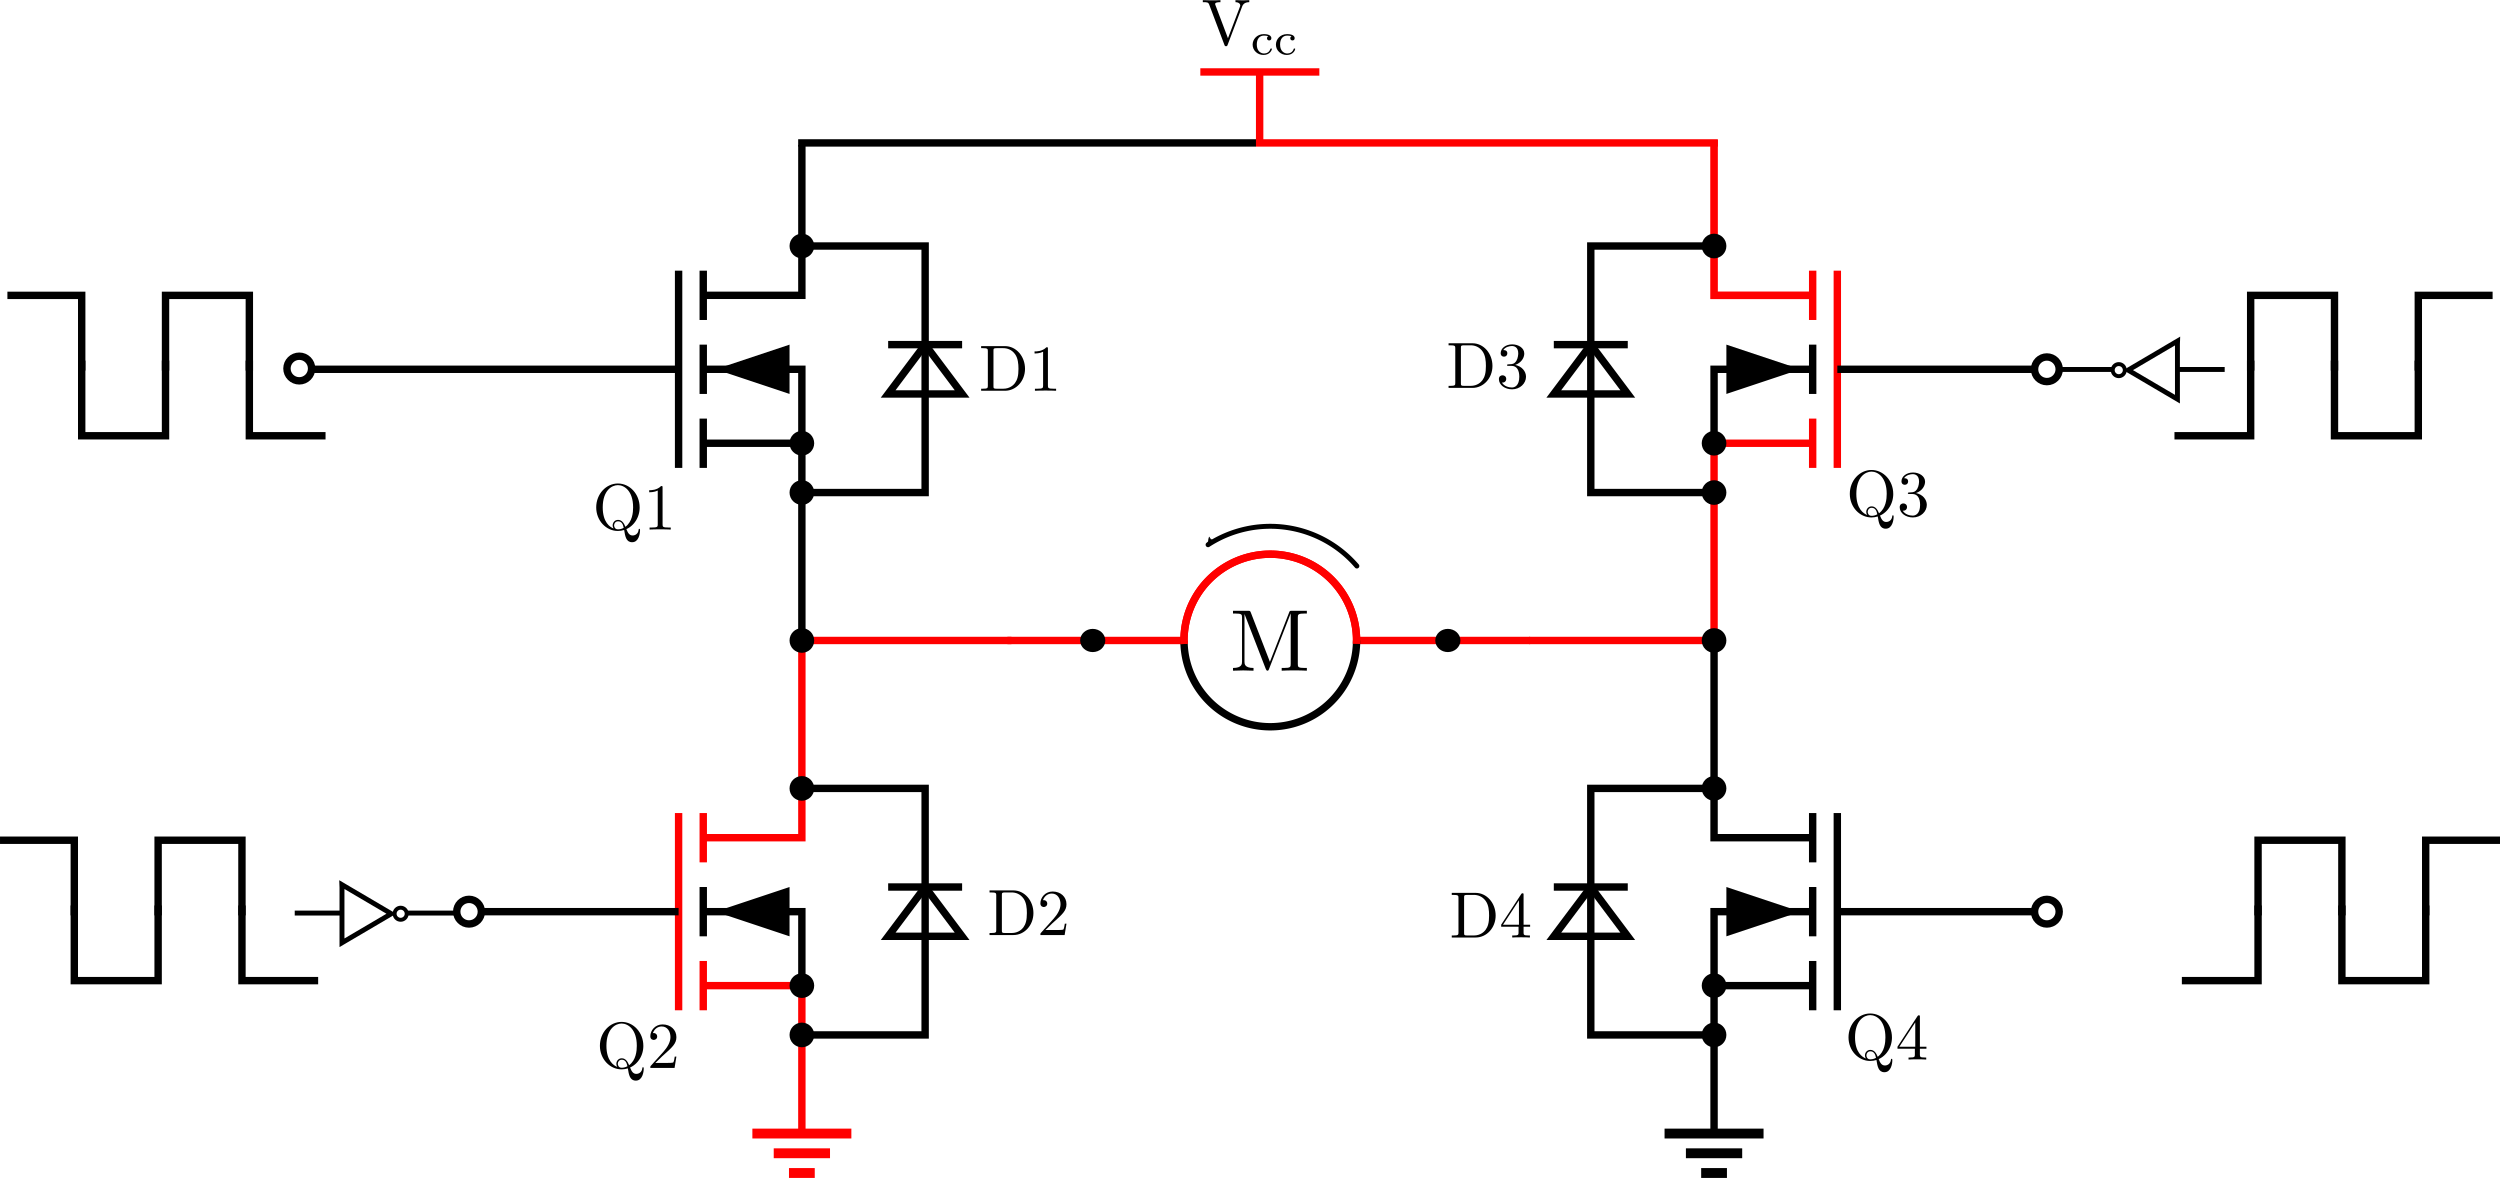 <?xml version="1.0" encoding="UTF-8" standalone="no"?>
<!-- Created with Inkscape (http://www.inkscape.org/) -->

<svg
   xmlns:dc="http://purl.org/dc/elements/1.1/"
   xmlns:cc="http://creativecommons.org/ns#"
   xmlns:rdf="http://www.w3.org/1999/02/22-rdf-syntax-ns#"
   xmlns:svg="http://www.w3.org/2000/svg"
   xmlns="http://www.w3.org/2000/svg"
   xmlns:sodipodi="http://sodipodi.sourceforge.net/DTD/sodipodi-0.dtd"
   xmlns:inkscape="http://www.inkscape.org/namespaces/inkscape"
   width="507.024"
   height="238.895"
   id="svg2"
   sodipodi:version="0.32"
   inkscape:version="0.91 r13725"
   version="1.0"
   sodipodi:docname="HbridgeCounterClockwise4Q.svg"
   inkscape:output_extension="org.inkscape.output.svg.inkscape">
  <sodipodi:namedview
     id="base"
     pagecolor="#ffffff"
     bordercolor="#666666"
     borderopacity="1.0"
     inkscape:pageopacity="0.0"
     inkscape:pageshadow="2"
     inkscape:zoom="2"
     inkscape:cx="241.01267"
     inkscape:cy="142.26292"
     inkscape:document-units="px"
     inkscape:current-layer="g2565"
     showgrid="false"
     objecttolerance="11"
     gridtolerance="11"
     guidetolerance="11"
     inkscape:window-width="1600"
     inkscape:window-height="847"
     inkscape:window-x="-8"
     inkscape:window-y="-8"
     inkscape:window-maximized="1"
     inkscape:snap-object-midpoints="true"
     fit-margin-top="0"
     fit-margin-left="0"
     fit-margin-right="0"
     fit-margin-bottom="0">
    <inkscape:grid
       enabled="true"
       visible="true"
       id="grid2383"
       type="xygrid"
       originx="65.792"
       originy="-4.961" />
  </sodipodi:namedview>
  <defs
     id="defs4">
    <marker
       inkscape:stockid="Arrow2Mend"
       orient="auto"
       refY="0"
       refX="0"
       id="Arrow2Mend"
       style="overflow:visible"
       inkscape:isstock="true">
      <path
         id="path11599"
         style="fill:#000000;fill-opacity:1;fill-rule:evenodd;stroke:#000000;stroke-width:0.625;stroke-linejoin:round;stroke-opacity:1"
         d="M 8.719,4.034 -2.207,0.016 8.719,-4.002 c -1.745,2.372 -1.735,5.617 -6e-7,8.035 z"
         transform="scale(-0.6,-0.6)"
         inkscape:connector-curvature="0" />
    </marker>
    <marker
       inkscape:stockid="Arrow2Mstart"
       orient="auto"
       refY="0"
       refX="0"
       id="Arrow2Mstart"
       style="overflow:visible"
       inkscape:isstock="true">
      <path
         id="path11596"
         style="fill:#000000;fill-opacity:1;fill-rule:evenodd;stroke:#000000;stroke-width:0.625;stroke-linejoin:round;stroke-opacity:1"
         d="M 8.719,4.034 -2.207,0.016 8.719,-4.002 c -1.745,2.372 -1.735,5.617 -6e-7,8.035 z"
         transform="scale(0.6,0.6)"
         inkscape:connector-curvature="0" />
    </marker>
    <marker
       inkscape:stockid="Arrow2Lstart"
       orient="auto"
       refY="0"
       refX="0"
       id="Arrow2Lstart"
       style="overflow:visible"
       inkscape:isstock="true">
      <path
         id="path11590"
         style="fill:#000000;fill-opacity:1;fill-rule:evenodd;stroke:#000000;stroke-width:0.625;stroke-linejoin:round;stroke-opacity:1"
         d="M 8.719,4.034 -2.207,0.016 8.719,-4.002 c -1.745,2.372 -1.735,5.617 -6e-7,8.035 z"
         transform="matrix(1.1,0,0,1.1,1.1,0)"
         inkscape:connector-curvature="0" />
    </marker>
    <inkscape:perspective
       id="perspective10"
       inkscape:persp3d-origin="372.04724 : 350.78739 : 1"
       inkscape:vp_z="744.09448 : 526.18109 : 1"
       inkscape:vp_y="0 : 1000 : 0"
       inkscape:vp_x="0 : 526.18109 : 1"
       sodipodi:type="inkscape:persp3d" />
    <inkscape:perspective
       sodipodi:type="inkscape:persp3d"
       inkscape:vp_x="0 : 526.18109 : 1"
       inkscape:vp_y="0 : 1000 : 0"
       inkscape:vp_z="744.09448 : 526.18109 : 1"
       inkscape:persp3d-origin="372.04724 : 350.78739 : 1"
       id="perspective2563" />
    <inkscape:perspective
       sodipodi:type="inkscape:persp3d"
       inkscape:vp_x="0 : 526.18109 : 1"
       inkscape:vp_y="0 : 1000 : 0"
       inkscape:vp_z="744.09448 : 526.18109 : 1"
       inkscape:persp3d-origin="372.04724 : 350.78739 : 1"
       id="perspective3636" />
    <inkscape:perspective
       id="perspective3118"
       inkscape:persp3d-origin="372.04724 : 350.78739 : 1"
       inkscape:vp_z="744.09448 : 526.18109 : 1"
       inkscape:vp_y="0 : 1000 : 0"
       inkscape:vp_x="0 : 526.18109 : 1"
       sodipodi:type="inkscape:persp3d" />
    <inkscape:perspective
       id="perspective3116"
       inkscape:persp3d-origin="372.04724 : 350.78739 : 1"
       inkscape:vp_z="744.09448 : 526.18109 : 1"
       inkscape:vp_y="0 : 1000 : 0"
       inkscape:vp_x="0 : 526.18109 : 1"
       sodipodi:type="inkscape:persp3d" />
    <inkscape:perspective
       sodipodi:type="inkscape:persp3d"
       inkscape:vp_x="0 : 526.18109 : 1"
       inkscape:vp_y="0 : 1000 : 0"
       inkscape:vp_z="744.09448 : 526.18109 : 1"
       inkscape:persp3d-origin="372.04724 : 350.78739 : 1"
       id="perspective3114" />
    <inkscape:perspective
       id="perspective5753"
       inkscape:persp3d-origin="372.04724 : 350.78739 : 1"
       inkscape:vp_z="744.09448 : 526.18109 : 1"
       inkscape:vp_y="0 : 1000 : 0"
       inkscape:vp_x="0 : 526.18109 : 1"
       sodipodi:type="inkscape:persp3d" />
    <inkscape:perspective
       id="perspective5751"
       inkscape:persp3d-origin="372.04724 : 350.78739 : 1"
       inkscape:vp_z="744.09448 : 526.18109 : 1"
       inkscape:vp_y="0 : 1000 : 0"
       inkscape:vp_x="0 : 526.18109 : 1"
       sodipodi:type="inkscape:persp3d" />
    <inkscape:perspective
       sodipodi:type="inkscape:persp3d"
       inkscape:vp_x="0 : 526.18109 : 1"
       inkscape:vp_y="0 : 1000 : 0"
       inkscape:vp_z="744.09448 : 526.18109 : 1"
       inkscape:persp3d-origin="372.04724 : 350.78739 : 1"
       id="perspective5749" />
    <inkscape:perspective
       sodipodi:type="inkscape:persp3d"
       inkscape:vp_x="0 : 0.5 : 1"
       inkscape:vp_y="0 : 1000 : 0"
       inkscape:vp_z="1 : 0.5 : 1"
       inkscape:persp3d-origin="0.5 : 0.33333333 : 1"
       id="perspective6202" />
    <inkscape:perspective
       sodipodi:type="inkscape:persp3d"
       inkscape:vp_x="0 : 0.5 : 1"
       inkscape:vp_y="0 : 1000 : 0"
       inkscape:vp_z="1 : 0.5 : 1"
       inkscape:persp3d-origin="0.5 : 0.33333333 : 1"
       id="perspective6224" />
    <inkscape:perspective
       sodipodi:type="inkscape:persp3d"
       inkscape:vp_x="0 : 0.5 : 1"
       inkscape:vp_y="0 : 1000 : 0"
       inkscape:vp_z="1 : 0.5 : 1"
       inkscape:persp3d-origin="0.5 : 0.33333333 : 1"
       id="perspective6224-9" />
    <inkscape:perspective
       sodipodi:type="inkscape:persp3d"
       inkscape:vp_x="0 : 0.5 : 1"
       inkscape:vp_y="0 : 1000 : 0"
       inkscape:vp_z="1 : 0.5 : 1"
       inkscape:persp3d-origin="0.5 : 0.33333333 : 1"
       id="perspective6224-93" />
    <clipPath
       clipPathUnits="userSpaceOnUse"
       id="clipPath3578">
      <rect
         style="fill:#ffffff;fill-opacity:1;stroke:#ffffff;stroke-width:1.5;stroke-linecap:round;stroke-miterlimit:4;stroke-dasharray:none;stroke-opacity:1"
         id="rect3580"
         width="64.523"
         height="66.114"
         x="2.815"
         y="54.986" />
    </clipPath>
    <clipPath
       clipPathUnits="userSpaceOnUse"
       id="clipPath3504">
      <rect
         style="fill:#ffffff;fill-opacity:1;stroke:#ffffff;stroke-width:1.5;stroke-linecap:round;stroke-miterlimit:4;stroke-dasharray:none;stroke-opacity:1"
         id="rect3506"
         width="43.75"
         height="22.375"
         x="28.581"
         y="60.941" />
    </clipPath>
    <clipPath
       clipPathUnits="userSpaceOnUse"
       id="clipPath4504">
      <rect
         style="fill:#ffffff;fill-opacity:1;stroke:#ffffff;stroke-width:1.5;stroke-linecap:round;stroke-miterlimit:4;stroke-dasharray:none;stroke-opacity:1"
         id="rect4506"
         width="43.75"
         height="22.375"
         x="28.581"
         y="60.941" />
    </clipPath>
    <clipPath
       clipPathUnits="userSpaceOnUse"
       id="clipPath4508">
      <rect
         style="fill:#ffffff;fill-opacity:1;stroke:#ffffff;stroke-width:1.5;stroke-linecap:round;stroke-miterlimit:4;stroke-dasharray:none;stroke-opacity:1"
         id="rect4510"
         width="43.75"
         height="22.375"
         x="28.581"
         y="60.941" />
    </clipPath>
    <clipPath
       clipPathUnits="userSpaceOnUse"
       id="clipPath4512">
      <rect
         style="fill:#ffffff;fill-opacity:1;stroke:#ffffff;stroke-width:1.5;stroke-linecap:round;stroke-miterlimit:4;stroke-dasharray:none;stroke-opacity:1"
         id="rect4514"
         width="43.75"
         height="22.375"
         x="28.581"
         y="60.941" />
    </clipPath>
    <clipPath
       clipPathUnits="userSpaceOnUse"
       id="clipPath4516">
      <rect
         style="fill:#ffffff;fill-opacity:1;stroke:#ffffff;stroke-width:1.5;stroke-linecap:round;stroke-miterlimit:4;stroke-dasharray:none;stroke-opacity:1"
         id="rect4518"
         width="64.523"
         height="66.114"
         x="2.815"
         y="54.986" />
    </clipPath>
    <clipPath
       clipPathUnits="userSpaceOnUse"
       id="clipPath4520">
      <rect
         style="fill:#ffffff;fill-opacity:1;stroke:#ffffff;stroke-width:1.5;stroke-linecap:round;stroke-miterlimit:4;stroke-dasharray:none;stroke-opacity:1"
         id="rect4522"
         width="43.75"
         height="22.375"
         x="28.581"
         y="60.941" />
    </clipPath>
    <clipPath
       clipPathUnits="userSpaceOnUse"
       id="clipPath4524">
      <rect
         style="fill:#ffffff;fill-opacity:1;stroke:#ffffff;stroke-width:1.5;stroke-linecap:round;stroke-miterlimit:4;stroke-dasharray:none;stroke-opacity:1"
         id="rect4526"
         width="43.75"
         height="22.375"
         x="28.581"
         y="60.941" />
    </clipPath>
    <clipPath
       clipPathUnits="userSpaceOnUse"
       id="clipPath4528">
      <rect
         style="fill:#ffffff;fill-opacity:1;stroke:#ffffff;stroke-width:1.5;stroke-linecap:round;stroke-miterlimit:4;stroke-dasharray:none;stroke-opacity:1"
         id="rect4530"
         width="43.75"
         height="22.375"
         x="28.581"
         y="60.941" />
    </clipPath>
    <clipPath
       clipPathUnits="userSpaceOnUse"
       id="clipPath4532">
      <rect
         style="fill:#ffffff;fill-opacity:1;stroke:#ffffff;stroke-width:1.5;stroke-linecap:round;stroke-miterlimit:4;stroke-dasharray:none;stroke-opacity:1"
         id="rect4534"
         width="43.75"
         height="22.375"
         x="28.581"
         y="60.941" />
    </clipPath>
    <clipPath
       clipPathUnits="userSpaceOnUse"
       id="clipPath4536">
      <rect
         style="fill:#ffffff;fill-opacity:1;stroke:#ffffff;stroke-width:1.5;stroke-linecap:round;stroke-miterlimit:4;stroke-dasharray:none;stroke-opacity:1"
         id="rect4538"
         width="64.523"
         height="66.114"
         x="2.815"
         y="54.986" />
    </clipPath>
    <clipPath
       clipPathUnits="userSpaceOnUse"
       id="clipPath4540">
      <rect
         style="fill:#ffffff;fill-opacity:1;stroke:#ffffff;stroke-width:1.5;stroke-linecap:round;stroke-miterlimit:4;stroke-dasharray:none;stroke-opacity:1"
         id="rect4542"
         width="43.75"
         height="22.375"
         x="28.581"
         y="60.941" />
    </clipPath>
    <clipPath
       clipPathUnits="userSpaceOnUse"
       id="clipPath4544">
      <rect
         style="fill:#ffffff;fill-opacity:1;stroke:#ffffff;stroke-width:1.5;stroke-linecap:round;stroke-miterlimit:4;stroke-dasharray:none;stroke-opacity:1"
         id="rect4546"
         width="43.75"
         height="22.375"
         x="28.581"
         y="60.941" />
    </clipPath>
    <clipPath
       clipPathUnits="userSpaceOnUse"
       id="clipPath4548">
      <rect
         style="fill:#ffffff;fill-opacity:1;stroke:#ffffff;stroke-width:1.5;stroke-linecap:round;stroke-miterlimit:4;stroke-dasharray:none;stroke-opacity:1"
         id="rect4550"
         width="43.75"
         height="22.375"
         x="28.581"
         y="60.941" />
    </clipPath>
    <clipPath
       clipPathUnits="userSpaceOnUse"
       id="clipPath4552">
      <rect
         style="fill:#ffffff;fill-opacity:1;stroke:#ffffff;stroke-width:1.5;stroke-linecap:round;stroke-miterlimit:4;stroke-dasharray:none;stroke-opacity:1"
         id="rect4554"
         width="43.75"
         height="22.375"
         x="28.581"
         y="60.941" />
    </clipPath>
    <clipPath
       clipPathUnits="userSpaceOnUse"
       id="clipPath4556">
      <rect
         style="fill:#ffffff;fill-opacity:1;stroke:#ffffff;stroke-width:1.5;stroke-linecap:round;stroke-miterlimit:4;stroke-dasharray:none;stroke-opacity:1"
         id="rect4558"
         width="64.523"
         height="66.114"
         x="2.815"
         y="54.986" />
    </clipPath>
    <clipPath
       clipPathUnits="userSpaceOnUse"
       id="clipPath4560">
      <rect
         style="fill:#ffffff;fill-opacity:1;stroke:#ffffff;stroke-width:1.5;stroke-linecap:round;stroke-miterlimit:4;stroke-dasharray:none;stroke-opacity:1"
         id="rect4562"
         width="43.75"
         height="22.375"
         x="28.581"
         y="60.941" />
    </clipPath>
    <clipPath
       clipPathUnits="userSpaceOnUse"
       id="clipPath4564">
      <rect
         style="fill:#ffffff;fill-opacity:1;stroke:#ffffff;stroke-width:1.5;stroke-linecap:round;stroke-miterlimit:4;stroke-dasharray:none;stroke-opacity:1"
         id="rect4566"
         width="43.75"
         height="22.375"
         x="28.581"
         y="60.941" />
    </clipPath>
    <clipPath
       clipPathUnits="userSpaceOnUse"
       id="clipPath4568">
      <rect
         style="fill:#ffffff;fill-opacity:1;stroke:#ffffff;stroke-width:1.5;stroke-linecap:round;stroke-miterlimit:4;stroke-dasharray:none;stroke-opacity:1"
         id="rect4570"
         width="43.75"
         height="22.375"
         x="28.581"
         y="60.941" />
    </clipPath>
    <clipPath
       clipPathUnits="userSpaceOnUse"
       id="clipPath4572">
      <rect
         style="fill:#ffffff;fill-opacity:1;stroke:#ffffff;stroke-width:1.5;stroke-linecap:round;stroke-miterlimit:4;stroke-dasharray:none;stroke-opacity:1"
         id="rect4574"
         width="43.75"
         height="22.375"
         x="28.581"
         y="60.941" />
    </clipPath>
  </defs>
  <g
     id="layer1"
     inkscape:groupmode="layer"
     inkscape:label="Ebene 1"
     transform="translate(65.792,-6.145)">
    <g
       transform="translate(-13.048,-94.026)"
       inkscape:label="Ebene 1"
       id="g2565"
       style="display:inline">
      <path
         style="fill:none;fill-rule:evenodd;stroke:#ff0000;stroke-width:2;stroke-linecap:butt;stroke-linejoin:miter;stroke-miterlimit:4;stroke-dasharray:none;stroke-opacity:1"
         d="m 119.921,330.066 -20.076,0"
         id="path3407-6"
         inkscape:connector-curvature="0" />
      <path
         style="fill:none;fill-rule:evenodd;stroke:#000000;stroke-width:2;stroke-linecap:butt;stroke-linejoin:miter;stroke-miterlimit:4;stroke-dasharray:none;stroke-opacity:1"
         d="m 304.921,330.066 -20.076,0"
         id="path3407"
         inkscape:connector-curvature="0" />
      <path
         inkscape:connector-curvature="0"
         style="fill:none;fill-rule:evenodd;stroke:#ff0000;stroke-width:1.5;stroke-linecap:butt;stroke-linejoin:miter;stroke-miterlimit:4;stroke-dasharray:none;stroke-opacity:1"
         d="m 314.883,155.066 0,10"
         id="path3351" />
      <path
         inkscape:connector-curvature="0"
         style="fill:none;fill-rule:evenodd;stroke:#000000;stroke-width:1.5;stroke-linecap:butt;stroke-linejoin:miter;stroke-miterlimit:4;stroke-dasharray:none;stroke-opacity:1"
         d="m 314.883,170.066 0,10"
         id="path3353" />
      <path
         inkscape:connector-curvature="0"
         style="fill:none;fill-rule:evenodd;stroke:#ff0000;stroke-width:1.5;stroke-linecap:butt;stroke-linejoin:miter;stroke-miterlimit:4;stroke-dasharray:none;stroke-opacity:1"
         d="m 314.883,185.066 0,10"
         id="path3355" />
      <path
         inkscape:connector-curvature="0"
         style="fill:none;fill-rule:evenodd;stroke:#ff0000;stroke-width:1.5;stroke-linecap:butt;stroke-linejoin:miter;stroke-miterlimit:4;stroke-dasharray:none;stroke-opacity:1"
         d="m 319.883,155.066 0,40"
         id="path3357" />
      <path
         inkscape:connector-curvature="0"
         sodipodi:nodetypes="ccc"
         style="fill:none;fill-rule:evenodd;stroke:#000000;stroke-width:1.5;stroke-linecap:butt;stroke-linejoin:miter;stroke-miterlimit:4;stroke-dasharray:none;stroke-opacity:1"
         d="m 314.883,175.066 -20,-1e-5 0,15"
         id="path3359" />
      <path
         inkscape:connector-curvature="0"
         style="fill:#000000;fill-rule:evenodd;stroke:none"
         d="m 297.383,170.066 15,5 -15,5 0,-10 z"
         id="path3361" />
      <path
         inkscape:connector-curvature="0"
         style="fill:none;fill-rule:evenodd;stroke:#000000;stroke-width:1.5;stroke-linecap:butt;stroke-linejoin:miter;stroke-miterlimit:4;stroke-dasharray:none;stroke-opacity:1"
         d="m 314.883,265.066 0,10"
         id="path2637" />
      <path
         inkscape:connector-curvature="0"
         style="fill:none;fill-rule:evenodd;stroke:#000000;stroke-width:1.5;stroke-linecap:butt;stroke-linejoin:miter;stroke-miterlimit:4;stroke-dasharray:none;stroke-opacity:1"
         d="m 314.883,280.066 0,10"
         id="path2639" />
      <path
         inkscape:connector-curvature="0"
         style="fill:none;fill-rule:evenodd;stroke:#000000;stroke-width:1.5;stroke-linecap:butt;stroke-linejoin:miter;stroke-miterlimit:4;stroke-dasharray:none;stroke-opacity:1"
         d="m 314.883,295.066 0,10"
         id="path2641" />
      <path
         inkscape:connector-curvature="0"
         style="fill:none;fill-rule:evenodd;stroke:#000000;stroke-width:1.5;stroke-linecap:butt;stroke-linejoin:miter;stroke-miterlimit:4;stroke-dasharray:none;stroke-opacity:1"
         d="m 319.883,265.066 0,40"
         id="path2643" />
      <path
         inkscape:connector-curvature="0"
         sodipodi:nodetypes="ccc"
         style="fill:none;fill-rule:evenodd;stroke:#000000;stroke-width:1.5;stroke-linecap:butt;stroke-linejoin:miter;stroke-miterlimit:4;stroke-dasharray:none;stroke-opacity:1"
         d="m 314.883,285.066 -20,0 0,15"
         id="path2645" />
      <path
         inkscape:connector-curvature="0"
         style="fill:#000000;fill-rule:evenodd;stroke:none"
         d="m 297.383,280.066 15,5 -15,5 0,-10 z"
         id="path2647" />
      <path
         inkscape:connector-curvature="0"
         style="fill:none;fill-rule:evenodd;stroke:#000000;stroke-width:1.5;stroke-linecap:butt;stroke-linejoin:miter;stroke-miterlimit:4;stroke-dasharray:none;stroke-opacity:1"
         d="m 89.883,155.066 0,10"
         id="path2653" />
      <path
         inkscape:connector-curvature="0"
         style="fill:none;fill-rule:evenodd;stroke:#000000;stroke-width:1.5;stroke-linecap:butt;stroke-linejoin:miter;stroke-miterlimit:4;stroke-dasharray:none;stroke-opacity:1"
         d="m 89.883,170.066 0,10"
         id="path2655" />
      <path
         inkscape:connector-curvature="0"
         style="fill:none;fill-rule:evenodd;stroke:#000000;stroke-width:1.5;stroke-linecap:butt;stroke-linejoin:miter;stroke-miterlimit:4;stroke-dasharray:none;stroke-opacity:1"
         d="m 89.883,185.066 0,10"
         id="path2657" />
      <path
         inkscape:connector-curvature="0"
         style="fill:none;fill-rule:evenodd;stroke:#000000;stroke-width:1.5;stroke-linecap:butt;stroke-linejoin:miter;stroke-miterlimit:4;stroke-dasharray:none;stroke-opacity:1"
         d="m 84.883,155.066 0,40"
         id="path2659" />
      <path
         inkscape:connector-curvature="0"
         sodipodi:nodetypes="ccc"
         style="fill:none;fill-rule:evenodd;stroke:#000000;stroke-width:1.5;stroke-linecap:butt;stroke-linejoin:miter;stroke-miterlimit:4;stroke-dasharray:none;stroke-opacity:1"
         d="m 89.883,175.066 20,0 0,15"
         id="path2661" />
      <path
         inkscape:connector-curvature="0"
         style="fill:#000000;fill-rule:evenodd;stroke:none"
         d="m 107.383,170.066 -15,5 15,5 0,-10 z"
         id="path2663" />
      <path
         inkscape:connector-curvature="0"
         style="fill:none;fill-rule:evenodd;stroke:#ff0000;stroke-width:1.5;stroke-linecap:butt;stroke-linejoin:miter;stroke-miterlimit:4;stroke-dasharray:none;stroke-opacity:1"
         d="m 89.883,265.066 0,10"
         id="path2670" />
      <path
         inkscape:connector-curvature="0"
         style="fill:none;fill-rule:evenodd;stroke:#000000;stroke-width:1.5;stroke-linecap:butt;stroke-linejoin:miter;stroke-miterlimit:4;stroke-dasharray:none;stroke-opacity:1"
         d="m 89.883,280.066 0,10"
         id="path2672" />
      <path
         inkscape:connector-curvature="0"
         style="fill:none;fill-rule:evenodd;stroke:#ff0000;stroke-width:1.5;stroke-linecap:butt;stroke-linejoin:miter;stroke-miterlimit:4;stroke-dasharray:none;stroke-opacity:1"
         d="m 89.883,295.066 0,10"
         id="path2674" />
      <path
         inkscape:connector-curvature="0"
         style="fill:none;fill-rule:evenodd;stroke:#ff0000;stroke-width:1.5;stroke-linecap:butt;stroke-linejoin:miter;stroke-miterlimit:4;stroke-dasharray:none;stroke-opacity:1"
         d="m 84.883,265.066 0,40"
         id="path2676" />
      <path
         inkscape:connector-curvature="0"
         sodipodi:nodetypes="ccc"
         style="fill:none;fill-rule:evenodd;stroke:#000000;stroke-width:1.5;stroke-linecap:butt;stroke-linejoin:miter;stroke-miterlimit:4;stroke-dasharray:none;stroke-opacity:1"
         d="m 89.883,285.066 20,-10e-6 0,15"
         id="path2678" />
      <path
         inkscape:connector-curvature="0"
         style="fill:#000000;fill-rule:evenodd;stroke:none"
         d="m 107.383,280.066 -15,5 15,5 0,-10 z"
         id="path2680" />
      <path
         inkscape:connector-curvature="0"
         sodipodi:nodetypes="ccc"
         id="path2690"
         d="m 314.883,300.066 -20,0 0,30"
         style="fill:none;fill-rule:evenodd;stroke:#000000;stroke-width:1.5;stroke-linecap:butt;stroke-linejoin:miter;stroke-miterlimit:4;stroke-dasharray:none;stroke-opacity:1" />
      <path
         id="path3462"
         d="m 314.883,160.066 -20,0 0,-31.507"
         style="fill:none;fill-rule:evenodd;stroke:#ff0000;stroke-width:1.537;stroke-linecap:butt;stroke-linejoin:miter;stroke-miterlimit:4;stroke-dasharray:none;stroke-opacity:1"
         inkscape:connector-curvature="0" />
      <path
         id="path3464"
         d="m 109.883,129.564 0,30.502 -20,0"
         style="fill:none;fill-rule:evenodd;stroke:#000000;stroke-width:1.5;stroke-linecap:butt;stroke-linejoin:miter;stroke-miterlimit:4;stroke-dasharray:none;stroke-opacity:1"
         inkscape:connector-curvature="0"
         sodipodi:nodetypes="ccc" />
      <path
         inkscape:connector-curvature="0"
         sodipodi:nodetypes="ccc"
         id="path3466"
         d="m 89.883,300.066 20,0 0,30"
         style="fill:none;fill-rule:evenodd;stroke:#ff0000;stroke-width:1.5;stroke-linecap:butt;stroke-linejoin:miter;stroke-miterlimit:4;stroke-dasharray:none;stroke-opacity:1" />
      <path
         style="fill:none;fill-rule:evenodd;stroke:#000000;stroke-width:1.5;stroke-linecap:butt;stroke-linejoin:miter;stroke-miterlimit:4;stroke-dasharray:none;stroke-opacity:1"
         d="m 89.883,190.066 20,0 0,40.293"
         id="path11544"
         inkscape:connector-curvature="0" />
      <path
         style="fill:none;fill-rule:evenodd;stroke:#ff0000;stroke-width:1.5;stroke-linecap:butt;stroke-linejoin:miter;stroke-miterlimit:4;stroke-dasharray:none;stroke-opacity:1"
         d="m 109.883,230.359 0,39.707 -20,0"
         id="path3468"
         inkscape:connector-curvature="0" />
      <path
         style="fill:none;fill-rule:evenodd;stroke:#ff0000;stroke-width:1.5;stroke-linecap:butt;stroke-linejoin:miter;stroke-miterlimit:4;stroke-dasharray:none;stroke-opacity:1"
         d="m 314.883,190.066 -20,0 0,40.116"
         id="path11540"
         inkscape:connector-curvature="0" />
      <path
         style="fill:none;fill-rule:evenodd;stroke:#000000;stroke-width:1.5;stroke-linecap:butt;stroke-linejoin:miter;stroke-miterlimit:4;stroke-dasharray:none;stroke-opacity:1"
         d="m 294.883,230.182 0,39.884 20,0"
         id="path3470"
         inkscape:connector-curvature="0" />
      <path
         inkscape:connector-curvature="0"
         sodipodi:nodetypes="cc"
         id="path3474"
         d="m 257.383,230.066 37.5,0"
         style="fill:none;fill-rule:evenodd;stroke:#ff0000;stroke-width:1.5;stroke-linecap:butt;stroke-linejoin:miter;stroke-miterlimit:4;stroke-dasharray:none;stroke-opacity:1" />
      <circle
         r="2.5"
         cy="230.066"
         cx="-294.883"
         style="opacity:1;fill:#000000;fill-opacity:1;stroke:none;stroke-width:2;stroke-linecap:round;stroke-linejoin:round;stroke-miterlimit:4;stroke-dasharray:none;stroke-dashoffset:0;stroke-opacity:1"
         id="path3487"
         transform="scale(-1,1)" />
      <path
         inkscape:connector-curvature="0"
         style="fill:none;fill-rule:evenodd;stroke:#ff0000;stroke-width:1.5;stroke-linecap:butt;stroke-linejoin:miter;stroke-miterlimit:4;stroke-dasharray:none;stroke-opacity:1"
         d="m 152.383,230.066 -42.5,0"
         id="path3724"
         sodipodi:nodetypes="cc" />
      <circle
         r="2.5"
         cy="230.066"
         cx="-109.883"
         style="opacity:1;fill:#000000;fill-opacity:1;stroke:none;stroke-width:2;stroke-linecap:round;stroke-linejoin:round;stroke-miterlimit:4;stroke-dasharray:none;stroke-dashoffset:0;stroke-opacity:1"
         id="path3728"
         transform="scale(-1,1)" />
      <path
         inkscape:connector-curvature="0"
         sodipodi:nodetypes="cccc"
         id="path3736"
         d="m 134.883,280.066 7.5,10 -15,0 7.5,-10 z"
         style="fill:none;fill-rule:evenodd;stroke:#000000;stroke-width:1.5;stroke-linecap:butt;stroke-linejoin:miter;stroke-miterlimit:4;stroke-dasharray:none;stroke-opacity:1" />
      <path
         inkscape:connector-curvature="0"
         sodipodi:nodetypes="cc"
         id="path3738"
         d="m 142.383,280.066 -15,0"
         style="fill:none;fill-rule:evenodd;stroke:#000000;stroke-width:1.5;stroke-linecap:butt;stroke-linejoin:miter;stroke-miterlimit:4;stroke-dasharray:none;stroke-opacity:1" />
      <path
         inkscape:connector-curvature="0"
         sodipodi:nodetypes="ccc"
         id="path3740"
         d="m 109.883,260.066 25,0 0,30"
         style="fill:none;fill-rule:evenodd;stroke:#000000;stroke-width:1.5;stroke-linecap:butt;stroke-linejoin:miter;stroke-miterlimit:4;stroke-dasharray:none;stroke-opacity:1" />
      <path
         inkscape:connector-curvature="0"
         id="path3742"
         d="m 134.883,290.066 0,20 -25,0"
         style="fill:none;fill-rule:evenodd;stroke:#000000;stroke-width:1.5;stroke-linecap:butt;stroke-linejoin:miter;stroke-miterlimit:4;stroke-dasharray:none;stroke-opacity:1" />
      <path
         inkscape:connector-curvature="0"
         sodipodi:nodetypes="cccc"
         id="path3744"
         d="m 269.883,280.066 -7.5,10 15,0 -7.5,-10 z"
         style="fill:none;fill-rule:evenodd;stroke:#000000;stroke-width:1.5;stroke-linecap:butt;stroke-linejoin:miter;stroke-miterlimit:4;stroke-dasharray:none;stroke-opacity:1" />
      <path
         inkscape:connector-curvature="0"
         sodipodi:nodetypes="cc"
         id="path3746"
         d="m 262.383,280.066 15,0"
         style="fill:none;fill-rule:evenodd;stroke:#000000;stroke-width:1.5;stroke-linecap:butt;stroke-linejoin:miter;stroke-miterlimit:4;stroke-dasharray:none;stroke-opacity:1" />
      <path
         inkscape:connector-curvature="0"
         sodipodi:nodetypes="ccc"
         id="path3748"
         d="m 294.883,260.066 -25,0 0,30"
         style="fill:none;fill-rule:evenodd;stroke:#000000;stroke-width:1.5;stroke-linecap:butt;stroke-linejoin:miter;stroke-miterlimit:4;stroke-dasharray:none;stroke-opacity:1" />
      <path
         inkscape:connector-curvature="0"
         id="path3750"
         d="m 269.883,290.066 0,20 25,0"
         style="fill:none;fill-rule:evenodd;stroke:#000000;stroke-width:1.5;stroke-linecap:butt;stroke-linejoin:miter;stroke-miterlimit:4;stroke-dasharray:none;stroke-opacity:1" />
      <circle
         r="2.5"
         cy="260.066"
         cx="-109.883"
         style="opacity:1;fill:#000000;fill-opacity:1;stroke:none;stroke-width:2;stroke-linecap:round;stroke-linejoin:round;stroke-miterlimit:4;stroke-dasharray:none;stroke-dashoffset:0;stroke-opacity:1"
         id="path3752"
         transform="scale(-1,1)" />
      <circle
         r="2.5"
         cy="310.066"
         cx="-109.883"
         style="opacity:1;fill:#000000;fill-opacity:1;stroke:none;stroke-width:2;stroke-linecap:round;stroke-linejoin:round;stroke-miterlimit:4;stroke-dasharray:none;stroke-dashoffset:0;stroke-opacity:1"
         id="path3754"
         transform="scale(-1,1)" />
      <circle
         r="2.5"
         cy="310.066"
         cx="-294.883"
         style="opacity:1;fill:#000000;fill-opacity:1;stroke:none;stroke-width:2;stroke-linecap:round;stroke-linejoin:round;stroke-miterlimit:4;stroke-dasharray:none;stroke-dashoffset:0;stroke-opacity:1"
         id="path3756"
         transform="scale(-1,1)" />
      <circle
         r="2.5"
         cy="260.066"
         cx="-294.883"
         style="opacity:1;fill:#000000;fill-opacity:1;stroke:none;stroke-width:2;stroke-linecap:round;stroke-linejoin:round;stroke-miterlimit:4;stroke-dasharray:none;stroke-dashoffset:0;stroke-opacity:1"
         id="path3758"
         transform="scale(-1,1)" />
      <path
         inkscape:connector-curvature="0"
         sodipodi:nodetypes="cccc"
         id="path3760"
         d="m 134.883,170.066 7.5,10 -15,0 7.5,-10 z"
         style="fill:none;fill-rule:evenodd;stroke:#000000;stroke-width:1.5;stroke-linecap:butt;stroke-linejoin:miter;stroke-miterlimit:4;stroke-dasharray:none;stroke-opacity:1" />
      <path
         inkscape:connector-curvature="0"
         sodipodi:nodetypes="cc"
         id="path3762"
         d="m 142.383,170.066 -15,0"
         style="fill:none;fill-rule:evenodd;stroke:#000000;stroke-width:1.5;stroke-linecap:butt;stroke-linejoin:miter;stroke-miterlimit:4;stroke-dasharray:none;stroke-opacity:1" />
      <path
         inkscape:connector-curvature="0"
         sodipodi:nodetypes="ccc"
         id="path3764"
         d="m 109.883,150.066 25,0 0,30"
         style="fill:none;fill-rule:evenodd;stroke:#000000;stroke-width:1.5;stroke-linecap:butt;stroke-linejoin:miter;stroke-miterlimit:4;stroke-dasharray:none;stroke-opacity:1" />
      <path
         inkscape:connector-curvature="0"
         id="path3766"
         d="m 134.883,180.066 0,20 -25,0"
         style="fill:none;fill-rule:evenodd;stroke:#000000;stroke-width:1.5;stroke-linecap:butt;stroke-linejoin:miter;stroke-miterlimit:4;stroke-dasharray:none;stroke-opacity:1" />
      <circle
         r="2.5"
         cy="150.066"
         cx="-109.883"
         style="opacity:1;fill:#000000;fill-opacity:1;stroke:none;stroke-width:2;stroke-linecap:round;stroke-linejoin:round;stroke-miterlimit:4;stroke-dasharray:none;stroke-dashoffset:0;stroke-opacity:1"
         id="path3768"
         transform="scale(-1,1)" />
      <circle
         r="2.5"
         cy="200.066"
         cx="-109.883"
         style="opacity:1;fill:#000000;fill-opacity:1;stroke:none;stroke-width:2;stroke-linecap:round;stroke-linejoin:round;stroke-miterlimit:4;stroke-dasharray:none;stroke-dashoffset:0;stroke-opacity:1"
         id="path3770"
         transform="scale(-1,1)" />
      <path
         inkscape:connector-curvature="0"
         sodipodi:nodetypes="cccc"
         id="path3772"
         d="m 269.883,170.066 -7.5,10 15,0 -7.5,-10 z"
         style="fill:none;fill-rule:evenodd;stroke:#000000;stroke-width:1.5;stroke-linecap:butt;stroke-linejoin:miter;stroke-miterlimit:4;stroke-dasharray:none;stroke-opacity:1" />
      <path
         inkscape:connector-curvature="0"
         sodipodi:nodetypes="cc"
         id="path3774"
         d="m 262.383,170.066 15,0"
         style="fill:none;fill-rule:evenodd;stroke:#000000;stroke-width:1.5;stroke-linecap:butt;stroke-linejoin:miter;stroke-miterlimit:4;stroke-dasharray:none;stroke-opacity:1" />
      <path
         inkscape:connector-curvature="0"
         sodipodi:nodetypes="ccc"
         id="path3776"
         d="m 294.883,150.066 -25,0 0,30"
         style="fill:none;fill-rule:evenodd;stroke:#000000;stroke-width:1.5;stroke-linecap:butt;stroke-linejoin:miter;stroke-miterlimit:4;stroke-dasharray:none;stroke-opacity:1" />
      <path
         inkscape:connector-curvature="0"
         id="path3778"
         d="m 269.883,180.066 0,20 25,0"
         style="fill:none;fill-rule:evenodd;stroke:#000000;stroke-width:1.5;stroke-linecap:butt;stroke-linejoin:miter;stroke-miterlimit:4;stroke-dasharray:none;stroke-opacity:1" />
      <circle
         r="2.5"
         cy="150.066"
         cx="294.883"
         style="opacity:1;fill:#000000;fill-opacity:1;stroke:none;stroke-width:2;stroke-linecap:round;stroke-linejoin:round;stroke-miterlimit:4;stroke-dasharray:none;stroke-dashoffset:0;stroke-opacity:1"
         id="path3780" />
      <circle
         r="2.5"
         cy="200.066"
         cx="294.883"
         style="opacity:1;fill:#000000;fill-opacity:1;stroke:none;stroke-width:2;stroke-linecap:round;stroke-linejoin:round;stroke-miterlimit:4;stroke-dasharray:none;stroke-dashoffset:0;stroke-opacity:1"
         id="path3782" />
      <path
         inkscape:connector-curvature="0"
         sodipodi:nodetypes="cc"
         id="path3903"
         d="m 319.883,175.066 40,0"
         style="fill:none;fill-rule:evenodd;stroke:#000000;stroke-width:1.5;stroke-linecap:butt;stroke-linejoin:miter;stroke-miterlimit:4;stroke-dasharray:none;stroke-opacity:1" />
      <path
         inkscape:connector-curvature="0"
         sodipodi:nodetypes="cc"
         id="path3905"
         d="m 319.883,285.066 40,0"
         style="fill:none;fill-rule:evenodd;stroke:#000000;stroke-width:1.5;stroke-linecap:butt;stroke-linejoin:miter;stroke-miterlimit:4;stroke-dasharray:none;stroke-opacity:1" />
      <path
         inkscape:connector-curvature="0"
         sodipodi:nodetypes="cc"
         id="path3907"
         d="m 84.883,285.066 -40,0"
         style="fill:none;fill-rule:evenodd;stroke:#000000;stroke-width:1.5;stroke-linecap:butt;stroke-linejoin:miter;stroke-miterlimit:4;stroke-dasharray:none;stroke-opacity:1" />
      <path
         inkscape:connector-curvature="0"
         sodipodi:nodetypes="cc"
         id="path3909"
         d="m 84.883,175.066 -74.295,0"
         style="fill:none;fill-rule:evenodd;stroke:#000000;stroke-width:1.5;stroke-linecap:butt;stroke-linejoin:miter;stroke-miterlimit:4;stroke-dasharray:none;stroke-opacity:1" />
      <circle
         r="2.5"
         cy="175.066"
         cx="-362.383"
         style="opacity:1;fill:none;fill-opacity:1;stroke:#000000;stroke-width:1.5;stroke-linecap:round;stroke-linejoin:round;stroke-miterlimit:4;stroke-dasharray:none;stroke-dashoffset:0;stroke-opacity:1"
         id="path3929"
         transform="scale(-1,1)" />
      <circle
         r="2.5"
         cy="285.066"
         cx="-362.383"
         style="opacity:1;fill:none;fill-opacity:1;stroke:#000000;stroke-width:1.5;stroke-linecap:round;stroke-linejoin:round;stroke-miterlimit:4;stroke-dasharray:none;stroke-dashoffset:0;stroke-opacity:1"
         id="path3931"
         transform="scale(-1,1)" />
      <circle
         r="2.5"
         cy="285.066"
         cx="-42.383"
         style="opacity:1;fill:none;fill-opacity:1;stroke:#000000;stroke-width:1.5;stroke-linecap:round;stroke-linejoin:round;stroke-miterlimit:4;stroke-dasharray:none;stroke-dashoffset:0;stroke-opacity:1"
         id="path3933"
         transform="scale(-1,1)" />
      <path
         inkscape:connector-curvature="0"
         style="fill:none;fill-rule:evenodd;stroke:#ff0000;stroke-width:1.5;stroke-linecap:butt;stroke-linejoin:miter;stroke-miterlimit:4;stroke-dasharray:none;stroke-opacity:1"
         d="m 222.383,230.066 35.196,0"
         id="path6148"
         sodipodi:nodetypes="cc" />
      <path
         inkscape:connector-curvature="0"
         style="fill:none;fill-rule:evenodd;stroke:#ff0000;stroke-width:1.5;stroke-linecap:butt;stroke-linejoin:miter;stroke-miterlimit:4;stroke-dasharray:none;stroke-opacity:1"
         d="m 187.383,230.066 -35.813,0"
         id="path6150"
         sodipodi:nodetypes="cc" />
      <circle
         r="2.5"
         cy="190.066"
         cx="294.883"
         style="fill:#000000;fill-opacity:1;stroke:none"
         id="path3782-4" />
      <circle
         r="2.5"
         cy="190.066"
         cx="109.883"
         style="fill:#000000;fill-opacity:1;stroke:none"
         id="path3782-4-9" />
      <circle
         r="2.5"
         cy="300.066"
         cx="109.883"
         style="fill:#000000;fill-opacity:1;stroke:none"
         id="path3782-4-0" />
      <circle
         r="2.5"
         cy="300.066"
         cx="294.883"
         style="fill:#000000;fill-opacity:1;stroke:none"
         id="path3782-4-1" />
      <g
         id="g5526"
         transform="matrix(0.745,0,0,0.745,71.183,69.542)">
        <g
           word-spacing="normal"
           letter-spacing="normal"
           font-size-adjust="none"
           font-stretch="normal"
           font-weight="normal"
           font-variant="normal"
           font-style="normal"
           stroke-miterlimit="10.433"
           xml:space="preserve"
           transform="matrix(0.357,0,0,-0.357,-62.5,292.5)"
           id="g5528"
           style="font-style:normal;font-variant:normal;font-weight:normal;font-stretch:normal;letter-spacing:normal;word-spacing:normal;text-anchor:start;fill:none;fill-opacity:1;fill-rule:evenodd;stroke:#000000;stroke-width:1.342;stroke-linecap:butt;stroke-linejoin:miter;stroke-miterlimit:10.433;stroke-dasharray:none;stroke-dashoffset:0;stroke-opacity:1"><path
             id="path5530"
             d="m 457.27,440.23 0,-1.55 1.19,0 c 3.84,0 3.93,-0.54 3.93,-2.34 l 0,-26.25 c 0,-1.8 -0.09,-2.34 -3.93,-2.34 l -1.19,0 0,-1.55 18.23,0 -1.34,1.55 -5.05,0 c -2.32,0 -2.43,0.34 -2.43,1.98 l 0,26.95 c 0,1.66 0.11,2 2.43,2 l 4.99,0 c 3.09,0 6.53,-1.09 9.08,-4.64 2.14,-2.93 2.57,-7.22 2.57,-11.11 0,-5.53 -0.93,-8.51 -2.73,-10.95 -1,-1.34 -3.83,-4.23 -8.86,-4.23 l 1.34,-1.55 c 8.36,0 15.24,7.37 15.24,16.73 0,9.47 -6.72,17.3 -15.24,17.3 z"
             inkscape:connector-curvature="0"
             style="fill:#000000;stroke-width:0" /><path
             id="path5532"
             d="m 508.2,438.09 0,0.05 0,0.06 0,0.05 0,0.05 0,0.05 0,0.05 0,0.04 0,0.05 0,0.04 -0.01,0.04 0,0.04 0,0.04 0,0.04 0,0.03 -0.01,0.04 0,0.03 -0.01,0.07 -0.01,0.06 -0.01,0.05 -0.01,0.05 -0.02,0.05 -0.02,0.04 -0.02,0.04 -0.02,0.03 -0.03,0.03 -0.03,0.03 -0.04,0.03 -0.04,0.02 -0.04,0.02 -0.03,0.01 -0.02,0.01 -0.03,0 -0.02,0.01 -0.03,0.01 -0.03,0 -0.03,0.01 -0.03,0 -0.04,0.01 -0.03,0 -0.04,0 -0.04,0.01 -0.03,0 -0.04,0 -0.05,0 -0.04,0 -0.04,0 -0.05,0.01 -0.05,0 -0.05,0 -0.05,0 -0.05,0 c -3.1,-3.19 -7.47,-3.19 -9.06,-3.19 l 0,-1.55 c 1,0 3.93,0 6.51,1.3 l 0,-25.81 c 0,-1.8 -0.14,-2.39 -4.62,-2.39 l -1.6,0 0,-1.55 c 1.75,0.16 6.08,0.16 8.07,0.16 2,0 6.32,0 8.07,-0.16 l 0,1.55 -1.59,0 c -4.48,0 -4.64,0.54 -4.64,2.39 z"
             inkscape:connector-curvature="0"
             style="fill:#000000;stroke-width:0" /></g>      </g>
      <g
         id="g5824"
         transform="matrix(0.745,0,0,0.745,72.888,179.928)">
        <g
           id="g5826"
           transform="matrix(0.357,0,0,-0.357,-62.5,292.5)"
           xml:space="preserve"
           stroke-miterlimit="10.433"
           font-style="normal"
           font-variant="normal"
           font-weight="normal"
           font-stretch="normal"
           font-size-adjust="none"
           letter-spacing="normal"
           word-spacing="normal"
           style="font-style:normal;font-variant:normal;font-weight:normal;font-stretch:normal;letter-spacing:normal;word-spacing:normal;text-anchor:start;fill:none;fill-opacity:1;fill-rule:evenodd;stroke:#000000;stroke-width:1.342;stroke-linecap:butt;stroke-linejoin:miter;stroke-miterlimit:10.433;stroke-dasharray:none;stroke-dashoffset:0;stroke-opacity:1"><path
             d="m 457.27,440.23 0,-1.55 1.19,0 c 3.84,0 3.93,-0.54 3.93,-2.34 l 0,-26.25 c 0,-1.8 -0.09,-2.34 -3.93,-2.34 l -1.19,0 0,-1.55 18.23,0 -1.34,1.55 -5.05,0 c -2.32,0 -2.43,0.34 -2.43,1.98 l 0,26.95 c 0,1.66 0.11,2 2.43,2 l 4.99,0 c 3.09,0 6.53,-1.09 9.08,-4.64 2.14,-2.93 2.57,-7.22 2.57,-11.11 0,-5.53 -0.93,-8.51 -2.73,-10.95 -1,-1.34 -3.83,-4.23 -8.86,-4.23 l 1.34,-1.55 c 8.36,0 15.24,7.37 15.24,16.73 0,9.47 -6.72,17.3 -15.24,17.3 z"
             id="path5828"
             inkscape:connector-curvature="0"
             style="fill:#000000;stroke-width:0" /><path
             d="m 499.89,410.04 5.28,5.13 c 7.76,6.87 10.76,9.56 10.76,14.54 0,5.69 -4.48,9.68 -10.56,9.68 -5.64,0 -9.33,-4.6 -9.33,-9.03 0,-2.79 2.5,-2.79 2.64,-2.79 0.86,0 2.6,0.6 2.6,2.64 0,1.3 -0.89,2.6 -2.64,2.6 -0.39,0 -0.5,0 -0.64,-0.05 1.14,3.24 3.82,5.08 6.71,5.08 4.54,0 6.69,-4.05 6.69,-8.13 0,-3.98 -2.5,-7.92 -5.23,-11.01 l -9.56,-10.66 c -0.57,-0.54 -0.57,-0.64 -0.57,-1.84 l 18.49,0 1.4,8.67 -1.25,0 c -0.25,-1.5 -0.59,-3.69 -1.09,-4.44 -0.36,-0.39 -3.64,-0.39 -4.73,-0.39 z"
             id="path5830"
             inkscape:connector-curvature="0"
             style="fill:#000000;stroke-width:0" /></g>      </g>
      <g
         id="g6130"
         transform="matrix(0.745,0,0,0.745,165.984,68.963)">
        <g
           word-spacing="normal"
           letter-spacing="normal"
           font-size-adjust="none"
           font-stretch="normal"
           font-weight="normal"
           font-variant="normal"
           font-style="normal"
           stroke-miterlimit="10.433"
           xml:space="preserve"
           transform="matrix(0.357,0,0,-0.357,-62.5,292.5)"
           id="g6132"
           style="font-style:normal;font-variant:normal;font-weight:normal;font-stretch:normal;letter-spacing:normal;word-spacing:normal;text-anchor:start;fill:none;fill-opacity:1;fill-rule:evenodd;stroke:#000000;stroke-width:1.342;stroke-linecap:butt;stroke-linejoin:miter;stroke-miterlimit:10.433;stroke-dasharray:none;stroke-dashoffset:0;stroke-opacity:1"><path
             id="path6134"
             d="m 457.27,440.23 0,-1.55 1.19,0 c 3.84,0 3.93,-0.54 3.93,-2.34 l 0,-26.25 c 0,-1.8 -0.09,-2.34 -3.93,-2.34 l -1.19,0 0,-1.55 18.23,0 -1.34,1.55 -5.05,0 c -2.32,0 -2.43,0.34 -2.43,1.98 l 0,26.95 c 0,1.66 0.11,2 2.43,2 l 4.99,0 c 3.09,0 6.53,-1.09 9.08,-4.64 2.14,-2.93 2.57,-7.22 2.57,-11.11 0,-5.53 -0.93,-8.51 -2.73,-10.95 -1,-1.34 -3.83,-4.23 -8.86,-4.23 l 1.34,-1.55 c 8.36,0 15.24,7.37 15.24,16.73 0,9.47 -6.72,17.3 -15.24,17.3 z"
             inkscape:connector-curvature="0"
             style="fill:#000000;stroke-width:0" /><path
             id="path6136"
             d="m 508.01,423.73 0.38,0.13 0.37,0.15 0.37,0.15 0.35,0.17 0.35,0.18 0.34,0.19 0.33,0.2 0.32,0.22 0.31,0.22 0.31,0.23 0.29,0.24 0.28,0.25 0.27,0.26 0.26,0.27 0.25,0.27 0.24,0.29 0.22,0.29 0.21,0.3 0.2,0.3 0.19,0.32 0.17,0.32 0.17,0.32 0.14,0.33 0.13,0.34 0.12,0.34 0.11,0.34 0.08,0.35 0.08,0.36 0.06,0.36 0.04,0.36 0.02,0.36 0.01,0.37 c 0,4.08 -4.39,6.88 -9.17,6.88 -5.03,0 -8.81,-3 -8.81,-6.78 0,-1.65 1.09,-2.6 2.54,-2.6 1.53,0 2.53,1.1 2.53,2.55 0,2.48 -2.34,2.48 -3.07,2.48 1.53,2.44 4.82,3.1 6.62,3.1 2.03,0 4.78,-1.1 4.78,-5.58 0,-0.61 -0.11,-3.49 -1.4,-5.69 -1.49,-2.39 -3.19,-2.53 -4.43,-2.59 -0.4,-0.05 -1.59,-0.14 -1.95,-0.14 -0.39,-0.05 -0.75,-0.1 -0.75,-0.6 0,-0.54 0.36,-0.54 1.2,-0.54 l 2.19,0 c 4.1,0 5.94,-3.39 5.94,-8.29 0,-6.76 -3.44,-8.21 -5.64,-8.21 -2.14,0 -5.88,0.84 -7.61,3.78 1.73,-0.24 3.28,0.86 3.28,2.75 0,1.79 -1.34,2.78 -2.8,2.78 -1.18,0 -2.78,-0.69 -2.78,-2.89 0,-4.53 4.63,-7.81 10.06,-7.81 6.08,0 10.61,4.53 10.61,9.6 0,4.1 -3.14,7.97 -8.31,9.02 z"
             inkscape:connector-curvature="0"
             style="fill:#000000;stroke-width:0" /></g>      </g>
      <g
         id="g6444"
         transform="matrix(0.745,0,0,0.745,166.631,180.428)">
        <g
           id="g6446"
           transform="matrix(0.357,0,0,-0.357,-62.5,292.5)"
           xml:space="preserve"
           stroke-miterlimit="10.433"
           font-style="normal"
           font-variant="normal"
           font-weight="normal"
           font-stretch="normal"
           font-size-adjust="none"
           letter-spacing="normal"
           word-spacing="normal"
           style="font-style:normal;font-variant:normal;font-weight:normal;font-stretch:normal;letter-spacing:normal;word-spacing:normal;text-anchor:start;fill:none;fill-opacity:1;fill-rule:evenodd;stroke:#000000;stroke-width:1.342;stroke-linecap:butt;stroke-linejoin:miter;stroke-miterlimit:10.433;stroke-dasharray:none;stroke-dashoffset:0;stroke-opacity:1"><path
             d="m 457.27,440.23 0,-1.55 1.19,0 c 3.84,0 3.93,-0.54 3.93,-2.34 l 0,-26.25 c 0,-1.8 -0.09,-2.34 -3.93,-2.34 l -1.19,0 0,-1.55 18.23,0 -1.34,1.55 -5.05,0 c -2.32,0 -2.43,0.34 -2.43,1.98 l 0,26.95 c 0,1.66 0.11,2 2.43,2 l 4.99,0 c 3.09,0 6.53,-1.09 9.08,-4.64 2.14,-2.93 2.57,-7.22 2.57,-11.11 0,-5.53 -0.93,-8.51 -2.73,-10.95 -1,-1.34 -3.83,-4.23 -8.86,-4.23 l 1.34,-1.55 c 8.36,0 15.24,7.37 15.24,16.73 0,9.47 -6.72,17.3 -15.24,17.3 z"
             id="path6448"
             inkscape:connector-curvature="0"
             style="fill:#000000;stroke-width:0" /><path
             d="m 508.2,414.42 0,-4.33 c 0,-1.8 -0.09,-2.34 -3.78,-2.34 l -1.05,0 0,-1.55 c 2.05,0.16 4.64,0.16 6.74,0.16 2.09,0 4.73,0 6.76,-0.16 l 0,1.55 -1.05,0 c -3.68,0 -3.78,0.54 -3.78,2.34 l 0,4.33 4.99,0 0,1.54 -4.99,0 0,22.68 c 0,1 0,1.29 -0.79,1.29 -0.46,0 -0.6,0 -1,-0.61 l -15.3,-23.36 1.41,0 12.15,18.58 0,-18.58 -12.15,0 -1.41,0 0,-1.54 z"
             id="path6450"
             inkscape:connector-curvature="0"
             style="fill:#000000;stroke-width:0" /></g>      </g>
      <g
         id="g6766"
         transform="matrix(0.745,0,0,0.745,246.816,205.178)">
        <g
           word-spacing="normal"
           letter-spacing="normal"
           font-size-adjust="none"
           font-stretch="normal"
           font-weight="normal"
           font-variant="normal"
           font-style="normal"
           stroke-miterlimit="10.433"
           xml:space="preserve"
           transform="matrix(0.357,0,0,-0.357,-62.5,292.5)"
           id="g6768"
           style="font-style:normal;font-variant:normal;font-weight:normal;font-stretch:normal;letter-spacing:normal;word-spacing:normal;text-anchor:start;fill:none;fill-opacity:1;fill-rule:evenodd;stroke:#000000;stroke-width:1.342;stroke-linecap:butt;stroke-linejoin:miter;stroke-miterlimit:10.433;stroke-dasharray:none;stroke-dashoffset:0;stroke-opacity:1"><path
             id="path6770"
             d="m 481.33,406.54 0.55,0.26 0.53,0.28 0.53,0.3 0.51,0.32 0.51,0.34 0.49,0.37 0.47,0.38 0.47,0.39 0.45,0.42 0.44,0.43 0.42,0.46 0.41,0.46 0.4,0.49 0.37,0.5 0.36,0.51 0.35,0.53 0.33,0.55 0.31,0.56 0.29,0.57 0.27,0.58 0.26,0.6 0.23,0.61 0.21,0.62 0.2,0.63 0.17,0.64 0.15,0.65 0.13,0.66 0.11,0.68 0.08,0.67 0.06,0.69 0.04,0.7 0.01,0.7 c 0,10.16 -7.53,18.23 -16.59,18.23 l 0,-1.25 c 4.83,0 11.61,-4.28 11.61,-16.98 0,-3.89 -0.6,-10.91 -5.88,-14.8 -1.09,2.78 -2.69,5.28 -5.62,5.28 l 0,-1.09 c 2.68,0 3.78,-2.09 4.33,-4.98 l 0,0 c -1.69,-0.96 -3.29,-1.14 -4.4,-1.14 -2.53,0 -2.93,2.28 -2.93,3.03 0,1.45 1.04,3.09 3,3.09 l 0,1.09 c -2.55,0 -4.1,-2.14 -4.1,-4.18 0,-1.35 0.66,-2.3 0.71,-2.39 l 0,0 c -2.69,1 -8.28,4.64 -8.28,16.09 0,12.95 6.98,16.98 11.56,16.98 l 0,1.25 c -8.92,0 -16.53,-7.96 -16.53,-18.23 0,-10.06 7.51,-17.98 16.57,-17.98 1.55,0 3.3,0.29 4.74,0.75 0.75,-4.74 1.45,-9.33 6.08,-9.33 5.09,0 6.03,6.62 6.03,9.17 0,0.5 0,1.05 -0.55,1.05 -0.45,0 -0.5,-0.39 -0.55,-0.89 -0.29,-2.71 -2.39,-4.19 -4.53,-4.19 -2.34,0 -3.59,1.69 -4.78,4.87 z"
             inkscape:connector-curvature="0"
             style="fill:#000000;stroke-width:0" /><path
             id="path6772"
             d="m 508.92,414.42 0,-4.33 c 0,-1.8 -0.1,-2.34 -3.78,-2.34 l -1.05,0 0,-1.55 c 2.05,0.16 4.64,0.16 6.73,0.16 2.1,0 4.74,0 6.77,-0.16 l 0,1.55 -1.05,0 c -3.69,0 -3.78,0.54 -3.78,2.34 l 0,4.33 4.99,0 0,1.54 -4.99,0 0,22.68 c 0,1 0,1.29 -0.8,1.29 -0.45,0 -0.59,0 -1,-0.61 l -15.29,-23.36 1.4,0 12.16,18.58 0,-18.58 -12.16,0 -1.4,0 0,-1.54 z"
             inkscape:connector-curvature="0"
             style="fill:#000000;stroke-width:0" /></g>      </g>
      <g
         id="g7096"
         transform="matrix(0.745,0,0,0.745,247.079,94.949)">
        <g
           id="g7098"
           transform="matrix(0.357,0,0,-0.357,-62.5,292.5)"
           xml:space="preserve"
           stroke-miterlimit="10.433"
           font-style="normal"
           font-variant="normal"
           font-weight="normal"
           font-stretch="normal"
           font-size-adjust="none"
           letter-spacing="normal"
           word-spacing="normal"
           style="font-style:normal;font-variant:normal;font-weight:normal;font-stretch:normal;letter-spacing:normal;word-spacing:normal;text-anchor:start;fill:none;fill-opacity:1;fill-rule:evenodd;stroke:#000000;stroke-width:1.342;stroke-linecap:butt;stroke-linejoin:miter;stroke-miterlimit:10.433;stroke-dasharray:none;stroke-dashoffset:0;stroke-opacity:1"><path
             d="m 481.33,406.54 0.55,0.26 0.53,0.28 0.53,0.3 0.51,0.32 0.51,0.34 0.49,0.37 0.47,0.38 0.47,0.39 0.45,0.42 0.44,0.43 0.42,0.46 0.41,0.46 0.4,0.49 0.37,0.5 0.36,0.51 0.35,0.53 0.33,0.55 0.31,0.56 0.29,0.57 0.27,0.58 0.26,0.6 0.23,0.61 0.21,0.62 0.2,0.63 0.17,0.64 0.15,0.65 0.13,0.66 0.11,0.68 0.08,0.67 0.06,0.69 0.04,0.7 0.01,0.7 c 0,10.16 -7.53,18.23 -16.59,18.23 l 0,-1.25 c 4.83,0 11.61,-4.28 11.61,-16.98 0,-3.89 -0.6,-10.91 -5.88,-14.8 -1.09,2.78 -2.69,5.28 -5.62,5.28 l 0,-1.09 c 2.68,0 3.78,-2.09 4.33,-4.98 l 0,0 c -1.69,-0.96 -3.29,-1.14 -4.4,-1.14 -2.53,0 -2.93,2.28 -2.93,3.03 0,1.45 1.04,3.09 3,3.09 l 0,1.09 c -2.55,0 -4.1,-2.14 -4.1,-4.18 0,-1.35 0.66,-2.3 0.71,-2.39 l 0,0 c -2.69,1 -8.28,4.64 -8.28,16.09 0,12.95 6.98,16.98 11.56,16.98 l 0,1.25 c -8.92,0 -16.53,-7.96 -16.53,-18.23 0,-10.06 7.51,-17.98 16.57,-17.98 1.55,0 3.3,0.29 4.74,0.75 0.75,-4.74 1.45,-9.33 6.08,-9.33 5.09,0 6.03,6.62 6.03,9.17 0,0.5 0,1.05 -0.55,1.05 -0.45,0 -0.5,-0.39 -0.55,-0.89 -0.29,-2.71 -2.39,-4.19 -4.53,-4.19 -2.34,0 -3.59,1.69 -4.78,4.87 z"
             id="path7100"
             inkscape:connector-curvature="0"
             style="fill:#000000;stroke-width:0" /><path
             d="m 508.73,423.73 0.38,0.13 0.37,0.15 0.36,0.15 0.36,0.17 0.35,0.18 0.34,0.19 0.33,0.2 0.32,0.22 0.31,0.22 0.3,0.23 0.3,0.24 0.28,0.25 0.27,0.26 0.26,0.27 0.25,0.27 0.23,0.29 0.23,0.29 0.21,0.3 0.2,0.3 0.19,0.32 0.17,0.32 0.16,0.32 0.15,0.33 0.13,0.34 0.12,0.34 0.11,0.34 0.08,0.35 0.08,0.36 0.05,0.36 0.05,0.36 0.02,0.36 0.01,0.37 c 0,4.08 -4.39,6.88 -9.17,6.88 -5.03,0 -8.82,-3 -8.82,-6.78 0,-1.65 1.1,-2.6 2.55,-2.6 1.53,0 2.53,1.1 2.53,2.55 0,2.48 -2.34,2.48 -3.08,2.48 1.54,2.44 4.83,3.1 6.63,3.1 2.03,0 4.78,-1.1 4.78,-5.58 0,-0.61 -0.11,-3.49 -1.41,-5.69 -1.48,-2.39 -3.18,-2.53 -4.42,-2.59 -0.4,-0.05 -1.59,-0.14 -1.95,-0.14 -0.39,-0.05 -0.75,-0.1 -0.75,-0.6 0,-0.54 0.36,-0.54 1.2,-0.54 l 2.19,0 c 4.09,0 5.94,-3.39 5.94,-8.29 0,-6.76 -3.44,-8.21 -5.64,-8.21 -2.14,0 -5.88,0.84 -7.61,3.78 1.73,-0.24 3.28,0.86 3.28,2.75 0,1.79 -1.34,2.78 -2.8,2.78 -1.19,0 -2.78,-0.69 -2.78,-2.89 0,-4.53 4.63,-7.81 10.06,-7.81 6.08,0 10.61,4.53 10.61,9.6 0,4.1 -3.14,7.97 -8.31,9.02 z"
             id="path7102"
             inkscape:connector-curvature="0"
             style="fill:#000000;stroke-width:0" /></g>      </g>
      <g
         id="g7434"
         transform="matrix(0.745,0,0,0.745,-6.413,206.883)">
        <g
           word-spacing="normal"
           letter-spacing="normal"
           font-size-adjust="none"
           font-stretch="normal"
           font-weight="normal"
           font-variant="normal"
           font-style="normal"
           stroke-miterlimit="10.433"
           xml:space="preserve"
           transform="matrix(0.357,0,0,-0.357,-62.5,292.5)"
           id="g7436"
           style="font-style:normal;font-variant:normal;font-weight:normal;font-stretch:normal;letter-spacing:normal;word-spacing:normal;text-anchor:start;fill:none;fill-opacity:1;fill-rule:evenodd;stroke:#000000;stroke-width:1.342;stroke-linecap:butt;stroke-linejoin:miter;stroke-miterlimit:10.433;stroke-dasharray:none;stroke-dashoffset:0;stroke-opacity:1"><path
             id="path7438"
             d="m 481.33,406.54 0.55,0.26 0.53,0.28 0.53,0.3 0.51,0.32 0.51,0.34 0.49,0.37 0.47,0.38 0.47,0.39 0.45,0.42 0.44,0.43 0.42,0.46 0.41,0.46 0.4,0.49 0.37,0.5 0.36,0.51 0.35,0.53 0.33,0.55 0.31,0.56 0.29,0.57 0.27,0.58 0.26,0.6 0.23,0.61 0.21,0.62 0.2,0.63 0.17,0.64 0.15,0.65 0.13,0.66 0.11,0.68 0.08,0.67 0.06,0.69 0.04,0.7 0.01,0.7 c 0,10.16 -7.53,18.23 -16.59,18.23 l 0,-1.25 c 4.83,0 11.61,-4.28 11.61,-16.98 0,-3.89 -0.6,-10.91 -5.88,-14.8 -1.09,2.78 -2.69,5.28 -5.62,5.28 l 0,-1.09 c 2.68,0 3.78,-2.09 4.33,-4.98 l 0,0 c -1.69,-0.96 -3.29,-1.14 -4.4,-1.14 -2.53,0 -2.93,2.28 -2.93,3.03 0,1.45 1.04,3.09 3,3.09 l 0,1.09 c -2.55,0 -4.1,-2.14 -4.1,-4.18 0,-1.35 0.66,-2.3 0.71,-2.39 l 0,0 c -2.69,1 -8.28,4.64 -8.28,16.09 0,12.95 6.98,16.98 11.56,16.98 l 0,1.25 c -8.92,0 -16.53,-7.96 -16.53,-18.23 0,-10.06 7.51,-17.98 16.57,-17.98 1.55,0 3.3,0.29 4.74,0.75 0.75,-4.74 1.45,-9.33 6.08,-9.33 5.09,0 6.03,6.62 6.03,9.17 0,0.5 0,1.05 -0.55,1.05 -0.45,0 -0.5,-0.39 -0.55,-0.89 -0.29,-2.71 -2.39,-4.19 -4.53,-4.19 -2.34,0 -3.59,1.69 -4.78,4.87 z"
             inkscape:connector-curvature="0"
             style="fill:#000000;stroke-width:0" /><path
             id="path7440"
             d="m 500.61,410.04 5.28,5.13 c 7.76,6.87 10.76,9.56 10.76,14.54 0,5.69 -4.48,9.68 -10.56,9.68 -5.64,0 -9.33,-4.6 -9.33,-9.03 0,-2.79 2.5,-2.79 2.64,-2.79 0.86,0 2.6,0.6 2.6,2.64 0,1.3 -0.89,2.6 -2.64,2.6 -0.4,0 -0.5,0 -0.65,-0.05 1.15,3.24 3.83,5.08 6.72,5.08 4.53,0 6.69,-4.05 6.69,-8.13 0,-3.98 -2.5,-7.92 -5.23,-11.01 l -9.57,-10.66 c -0.56,-0.54 -0.56,-0.64 -0.56,-1.84 l 18.49,0 1.4,8.67 -1.25,0 c -0.25,-1.5 -0.59,-3.69 -1.09,-4.44 -0.36,-0.39 -3.64,-0.39 -4.74,-0.39 z"
             inkscape:connector-curvature="0"
             style="fill:#000000;stroke-width:0" /></g>      </g>
      <g
         id="g7780"
         transform="matrix(0.745,0,0,0.745,-7.162,97.69)">
        <g
           id="g7782"
           transform="matrix(0.357,0,0,-0.357,-62.5,292.5)"
           xml:space="preserve"
           stroke-miterlimit="10.433"
           font-style="normal"
           font-variant="normal"
           font-weight="normal"
           font-stretch="normal"
           font-size-adjust="none"
           letter-spacing="normal"
           word-spacing="normal"
           style="font-style:normal;font-variant:normal;font-weight:normal;font-stretch:normal;letter-spacing:normal;word-spacing:normal;text-anchor:start;fill:none;fill-opacity:1;fill-rule:evenodd;stroke:#000000;stroke-width:1.342;stroke-linecap:butt;stroke-linejoin:miter;stroke-miterlimit:10.433;stroke-dasharray:none;stroke-dashoffset:0;stroke-opacity:1"><path
             d="m 481.33,406.54 0.55,0.26 0.53,0.28 0.53,0.3 0.51,0.32 0.51,0.34 0.49,0.37 0.47,0.38 0.47,0.39 0.45,0.42 0.44,0.43 0.42,0.46 0.41,0.46 0.4,0.49 0.37,0.5 0.36,0.51 0.35,0.53 0.33,0.55 0.31,0.56 0.29,0.57 0.27,0.58 0.26,0.6 0.23,0.61 0.21,0.62 0.2,0.63 0.17,0.64 0.15,0.65 0.13,0.66 0.11,0.68 0.08,0.67 0.06,0.69 0.04,0.7 0.01,0.7 c 0,10.16 -7.53,18.23 -16.59,18.23 l 0,-1.25 c 4.83,0 11.61,-4.28 11.61,-16.98 0,-3.89 -0.6,-10.91 -5.88,-14.8 -1.09,2.78 -2.69,5.28 -5.62,5.28 l 0,-1.09 c 2.68,0 3.78,-2.09 4.33,-4.98 l 0,0 c -1.69,-0.96 -3.29,-1.14 -4.4,-1.14 -2.53,0 -2.93,2.28 -2.93,3.03 0,1.45 1.04,3.09 3,3.09 l 0,1.09 c -2.55,0 -4.1,-2.14 -4.1,-4.18 0,-1.35 0.66,-2.3 0.71,-2.39 l 0,0 c -2.69,1 -8.28,4.64 -8.28,16.09 0,12.95 6.98,16.98 11.56,16.98 l 0,1.25 c -8.92,0 -16.53,-7.96 -16.53,-18.23 0,-10.06 7.51,-17.98 16.57,-17.98 1.55,0 3.3,0.29 4.74,0.75 0.75,-4.74 1.45,-9.33 6.08,-9.33 5.09,0 6.03,6.62 6.03,9.17 0,0.5 0,1.05 -0.55,1.05 -0.45,0 -0.5,-0.39 -0.55,-0.89 -0.29,-2.71 -2.39,-4.19 -4.53,-4.19 -2.34,0 -3.59,1.69 -4.78,4.87 z"
             id="path7784"
             inkscape:connector-curvature="0"
             style="fill:#000000;stroke-width:0" /><path
             d="m 508.92,438.09 0,0.05 0,0.06 0,0.05 0,0.05 0,0.05 0,0.05 0,0.04 0,0.05 -0.01,0.04 0,0.04 0,0.04 0,0.04 0,0.04 0,0.03 -0.01,0.04 0,0.03 -0.01,0.07 -0.01,0.06 -0.01,0.05 -0.01,0.05 -0.02,0.05 -0.02,0.04 -0.02,0.04 -0.02,0.03 -0.03,0.03 -0.04,0.03 -0.03,0.03 -0.04,0.02 -0.04,0.02 -0.03,0.01 -0.02,0.01 -0.03,0 -0.03,0.01 -0.02,0.01 -0.03,0 -0.03,0.01 -0.04,0 -0.03,0.01 -0.03,0 -0.04,0 -0.04,0.01 -0.04,0 -0.04,0 -0.04,0 -0.04,0 -0.05,0 -0.04,0.01 -0.05,0 -0.05,0 -0.05,0 -0.05,0 c -3.1,-3.19 -7.47,-3.19 -9.07,-3.19 l 0,-1.55 c 1,0 3.94,0 6.52,1.3 l 0,-25.81 c 0,-1.8 -0.14,-2.39 -4.62,-2.39 l -1.6,0 0,-1.55 c 1.75,0.16 6.08,0.16 8.06,0.16 2,0 6.33,0 8.08,-0.16 l 0,1.55 -1.59,0 c -4.49,0 -4.64,0.54 -4.64,2.39 z"
             id="path7786"
             inkscape:connector-curvature="0"
             style="fill:#000000;stroke-width:0" /></g>      </g>
      <g
         id="g8134"
         transform="translate(96.547,88.714)">
        <g
           word-spacing="normal"
           letter-spacing="normal"
           font-size-adjust="none"
           font-stretch="normal"
           font-weight="normal"
           font-variant="normal"
           font-style="normal"
           stroke-miterlimit="10.433"
           xml:space="preserve"
           transform="matrix(0.357,0,0,-0.357,-62.5,292.5)"
           id="g8136"
           style="font-style:normal;font-variant:normal;font-weight:normal;font-stretch:normal;letter-spacing:normal;word-spacing:normal;text-anchor:start;fill:none;fill-opacity:1;fill-rule:evenodd;stroke:#000000;stroke-linecap:butt;stroke-linejoin:miter;stroke-miterlimit:10.433;stroke-dasharray:none;stroke-dashoffset:0;stroke-opacity:1"><path
             id="path8138"
             d="m 467.52,439.14 -0.02,0.05 -0.02,0.05 -0.02,0.04 -0.02,0.05 -0.04,0.09 -0.03,0.08 -0.04,0.07 -0.03,0.07 -0.04,0.07 -0.04,0.06 -0.03,0.05 -0.04,0.05 -0.03,0.05 -0.04,0.04 -0.04,0.04 -0.04,0.04 -0.04,0.03 -0.04,0.02 -0.05,0.03 -0.05,0.02 -0.05,0.02 -0.05,0.01 -0.06,0.02 -0.06,0.01 -0.06,0.01 -0.06,0 -0.07,0.01 -0.08,0 -0.08,0.01 -0.08,0 -0.09,0 -0.09,0 -0.1,0 -0.1,0 -8.43,0 0,-1.55 1.21,0 c 3.82,0 3.92,-0.54 3.92,-2.34 l 0,-24.91 c 0,-1.34 0,-3.68 -5.13,-3.68 l 0,-1.55 c 1.75,0.05 4.19,0.16 5.83,0.16 1.64,0 4.1,-0.11 5.83,-0.16 l 0,1.55 c -5.13,0 -5.13,2.34 -5.13,3.68 l 0,26.85 0.05,0 12,-30.99 c 0.25,-0.64 0.5,-1.09 1,-1.09 0.55,0 0.7,0.41 0.89,0.95 l 12.27,31.53 0.04,0 0,-28.59 c 0,-1.8 -0.09,-2.34 -3.93,-2.34 l -1.19,0 0,-1.55 c 1.84,0.16 5.22,0.16 7.17,0.16 1.94,0 5.28,0 7.13,-0.16 l 0,1.55 -1.21,0 c -3.82,0 -3.93,0.54 -3.93,2.34 l 0,26.25 c 0,1.8 0.11,2.34 3.93,2.34 l 1.21,0 0,1.55 -8.43,0 c -1.29,0 -1.29,-0.05 -1.64,-0.95 l -10.92,-28.05 z"
             inkscape:connector-curvature="0"
             style="fill:#000000;stroke-width:0" /></g>      </g>
      <g
         id="g8492"
         transform="matrix(0.745,0,0,0.745,116.355,-0.626)">
        <g
           id="g8494"
           transform="matrix(0.357,0,0,-0.357,-62.5,292.5)"
           xml:space="preserve"
           stroke-miterlimit="10.433"
           font-style="normal"
           font-variant="normal"
           font-weight="normal"
           font-stretch="normal"
           font-size-adjust="none"
           letter-spacing="normal"
           word-spacing="normal"
           style="font-style:normal;font-variant:normal;font-weight:normal;font-stretch:normal;letter-spacing:normal;word-spacing:normal;text-anchor:start;fill:none;fill-opacity:1;fill-rule:evenodd;stroke:#000000;stroke-width:1.342;stroke-linecap:butt;stroke-linejoin:miter;stroke-miterlimit:10.433;stroke-dasharray:none;stroke-dashoffset:0;stroke-opacity:1"><path
             d="m 486.46,435.34 0.06,0.17 0.08,0.17 0.07,0.17 0.08,0.16 0.09,0.16 0.09,0.16 0.1,0.15 0.1,0.15 0.1,0.15 0.12,0.14 0.12,0.14 0.12,0.14 0.14,0.13 0.14,0.12 0.14,0.12 0.16,0.12 0.16,0.11 0.17,0.1 0.18,0.1 0.19,0.09 0.2,0.09 0.2,0.08 0.22,0.07 0.22,0.07 0.24,0.06 0.24,0.06 0.26,0.04 0.27,0.04 0.27,0.03 0.29,0.03 0.3,0.02 0.31,0 0,1.55 c -1.54,-0.11 -3.54,-0.16 -4.84,-0.16 -1.48,0 -4.37,0.11 -5.67,0.16 l 0,-1.55 c 2.59,-0.04 3.64,-1.34 3.64,-2.48 0,-0.41 -0.16,-0.7 -0.25,-1 l -9.13,-24.02 -9.51,25.16 c -0.3,0.7 -0.3,0.8 -0.3,0.89 0,1.45 2.85,1.45 4.08,1.45 l 0,1.55 c -1.78,-0.16 -5.22,-0.16 -7.11,-0.16 -2.41,0 -4.55,0.11 -6.33,0.16 l 0,-1.55 c 3.24,0 4.17,0 4.88,-1.89 l 11.56,-30.59 c 0.34,-0.95 0.59,-1.09 1.25,-1.09 0.84,0 0.94,0.25 1.19,0.93 z"
             id="path8496"
             inkscape:connector-curvature="0"
             style="fill:#000000;stroke-width:0" /><path
             d="m 506.39,412.67 -0.06,-0.03 -0.06,-0.03 -0.05,-0.03 -0.05,-0.03 -0.06,-0.03 -0.04,-0.04 -0.05,-0.04 -0.05,-0.03 -0.04,-0.04 -0.04,-0.04 -0.05,-0.05 -0.03,-0.04 -0.04,-0.04 -0.04,-0.05 -0.03,-0.05 -0.03,-0.05 -0.03,-0.04 -0.03,-0.06 -0.03,-0.05 -0.02,-0.05 -0.02,-0.05 -0.02,-0.06 -0.02,-0.06 -0.02,-0.05 -0.01,-0.06 -0.02,-0.06 -0.01,-0.06 -0.01,-0.06 0,-0.06 -0.01,-0.07 0,-0.06 0,-0.06 c 0,-0.96 0.65,-1.64 1.64,-1.64 0.94,0 1.67,0.59 1.67,1.7 0,3.11 -4.84,3.11 -5.83,3.11 -5.22,0 -8.45,-4.02 -8.45,-8.02 0,-4.39 3.72,-7.87 8.28,-7.87 5.2,0 6.42,4.11 6.42,4.53 0,0.41 -0.45,0.41 -0.59,0.41 -0.45,0 -0.49,-0.1 -0.67,-0.6 -0.77,-2.15 -2.61,-3.23 -4.74,-3.23 -2.4,0 -5.53,1.78 -5.53,6.79 0,4.43 2.16,6.86 5.39,6.86 0.45,0 2.13,0 3.38,-0.51 z"
             id="path8498"
             inkscape:connector-curvature="0"
             style="fill:#000000;stroke-width:0" /><path
             d="m 524.15,412.67 -0.06,-0.03 -0.06,-0.03 -0.05,-0.03 -0.06,-0.03 -0.05,-0.03 -0.05,-0.04 -0.04,-0.04 -0.05,-0.03 -0.04,-0.04 -0.05,-0.04 -0.04,-0.05 -0.04,-0.04 -0.03,-0.04 -0.04,-0.05 -0.03,-0.05 -0.03,-0.05 -0.03,-0.04 -0.03,-0.06 -0.03,-0.05 -0.02,-0.05 -0.02,-0.05 -0.03,-0.06 -0.01,-0.06 -0.02,-0.05 -0.02,-0.06 -0.01,-0.06 -0.01,-0.06 -0.01,-0.06 0,-0.06 -0.01,-0.07 0,-0.06 0,-0.06 c 0,-0.96 0.65,-1.64 1.64,-1.64 0.93,0 1.67,0.59 1.67,1.7 0,3.11 -4.84,3.11 -5.83,3.11 -5.22,0 -8.45,-4.02 -8.45,-8.02 0,-4.39 3.72,-7.87 8.28,-7.87 5.2,0 6.42,4.11 6.42,4.53 0,0.41 -0.45,0.41 -0.59,0.41 -0.46,0 -0.49,-0.1 -0.67,-0.6 -0.77,-2.15 -2.62,-3.23 -4.74,-3.23 -2.41,0 -5.53,1.78 -5.53,6.79 0,4.43 2.15,6.86 5.39,6.86 0.45,0 2.13,0 3.38,-0.51 z"
             id="path8500"
             inkscape:connector-curvature="0"
             style="fill:#000000;stroke-width:0" /></g>      </g>
      <path
         style="fill:none;fill-rule:evenodd;stroke:#ff0000;stroke-width:1.5;stroke-linecap:butt;stroke-linejoin:miter;stroke-miterlimit:4;stroke-dasharray:none;stroke-opacity:1"
         d="m 202.724,129.242 0,-14.199"
         id="path9061"
         inkscape:connector-curvature="0" />
      <path
         style="fill:none;fill-rule:evenodd;stroke:#ff0000;stroke-width:1.5;stroke-linecap:butt;stroke-linejoin:miter;stroke-miterlimit:4;stroke-dasharray:none;stroke-opacity:1"
         d="m 214.834,114.766 -24.138,0"
         id="path9065"
         inkscape:connector-curvature="0" />
      <path
         style="fill:none;fill-rule:evenodd;stroke:#000000;stroke-width:1.5;stroke-linecap:butt;stroke-linejoin:miter;stroke-miterlimit:4;stroke-dasharray:none;stroke-opacity:1"
         d="m 201.986,129.158 -92.854,0"
         id="path9059"
         inkscape:connector-curvature="0" />
      <path
         inkscape:connector-curvature="0"
         id="path9067"
         d="m 300.59,334.066 -11.414,0"
         style="fill:none;fill-rule:evenodd;stroke:#000000;stroke-width:2;stroke-linecap:butt;stroke-linejoin:miter;stroke-miterlimit:4;stroke-dasharray:none;stroke-opacity:1" />
      <path
         style="fill:none;fill-rule:evenodd;stroke:#000000;stroke-width:2;stroke-linecap:butt;stroke-linejoin:miter;stroke-miterlimit:4;stroke-dasharray:none;stroke-opacity:1"
         d="m 297.496,338.066 -5.227,0"
         id="path9069"
         inkscape:connector-curvature="0" />
      <path
         inkscape:connector-curvature="0"
         id="path9067-2"
         d="m 115.59,334.066 -11.414,0"
         style="fill:none;fill-rule:evenodd;stroke:#ff0000;stroke-width:2;stroke-linecap:butt;stroke-linejoin:miter;stroke-miterlimit:4;stroke-dasharray:none;stroke-opacity:1" />
      <path
         style="fill:none;fill-rule:evenodd;stroke:#ff0000;stroke-width:2;stroke-linecap:butt;stroke-linejoin:miter;stroke-miterlimit:4;stroke-dasharray:none;stroke-opacity:1"
         d="m 112.496,338.066 -5.227,0"
         id="path9069-0"
         inkscape:connector-curvature="0" />
      <path
         style="fill:none;fill-rule:evenodd;stroke:#ff0000;stroke-width:1.5;stroke-linecap:butt;stroke-linejoin:miter;stroke-miterlimit:4;stroke-dasharray:none;stroke-opacity:1"
         d="m 295.653,129.158 -93.679,0"
         id="path11536"
         inkscape:connector-curvature="0" />
      <ellipse
         cy="230.066"
         cx="-240.893"
         style="opacity:1;fill:#000000;fill-opacity:1;stroke:#000000;stroke-width:1.5;stroke-linecap:round;stroke-linejoin:round;stroke-miterlimit:4;stroke-dasharray:none;stroke-dashoffset:0;stroke-opacity:1"
         id="path3423"
         rx="1.801"
         ry="1.603"
         transform="scale(-1,1)" />
      <ellipse
         cy="230.066"
         cx="-168.872"
         style="opacity:1;fill:#000000;fill-opacity:1;stroke:#000000;stroke-width:1.5;stroke-linecap:round;stroke-linejoin:round;stroke-miterlimit:4;stroke-dasharray:none;stroke-dashoffset:0;stroke-opacity:1"
         id="path3722"
         rx="1.801"
         ry="1.603"
         transform="scale(-1,1)" />
      <path
         id="circle11560"
         style="opacity:1;fill:none;fill-opacity:1;stroke:#000000;stroke-width:1.5;stroke-linecap:butt;stroke-linejoin:miter;stroke-miterlimit:4;stroke-dasharray:none;stroke-dashoffset:0;stroke-opacity:1"
         sodipodi:type="arc"
         sodipodi:cx="-204.88272"
         sodipodi:cy="230.06555"
         sodipodi:rx="17.5"
         sodipodi:ry="17.5"
         sodipodi:start="0"
         sodipodi:end="3.1415927"
         sodipodi:open="true"
         d="m -187.383,230.066 a 17.5,17.5 0 0 1 -8.75,15.155 17.5,17.5 0 0 1 -17.5,0 17.5,17.5 0 0 1 -8.75,-15.155"
         transform="scale(-1,1)" />
      <path
         style="opacity:1;fill:none;fill-opacity:1;stroke:#ff0000;stroke-width:1.5;stroke-linecap:butt;stroke-linejoin:miter;stroke-miterlimit:4;stroke-dasharray:none;stroke-dashoffset:0;stroke-opacity:1"
         id="path6152"
         sodipodi:type="arc"
         sodipodi:cx="-204.88272"
         sodipodi:cy="230.06555"
         sodipodi:rx="17.5"
         sodipodi:ry="17.5"
         sodipodi:start="3.1040368"
         sodipodi:end="0.04094325"
         d="m -222.37,230.723 a 17.5,17.5 0 0 1 8.566,-15.712 17.5,17.5 0 0 1 17.895,0.03 17.5,17.5 0 0 1 8.512,15.741"
         sodipodi:open="true"
         transform="scale(-1,1)" />
      <path
         sodipodi:open="true"
         d="m -222.37,230.723 a 17.5,17.5 0 0 1 8.566,-15.712 17.5,17.5 0 0 1 17.895,0.03 17.5,17.5 0 0 1 8.512,15.741"
         sodipodi:end="0.04094325"
         sodipodi:start="3.1040368"
         sodipodi:ry="17.5"
         sodipodi:rx="17.5"
         sodipodi:cy="230.06555"
         sodipodi:cx="-204.88272"
         sodipodi:type="arc"
         id="path11562"
         style="opacity:1;fill:none;fill-opacity:1;stroke:#ff0000;stroke-width:1.5;stroke-linecap:butt;stroke-linejoin:miter;stroke-miterlimit:4;stroke-dasharray:none;stroke-dashoffset:0;stroke-opacity:1"
         transform="scale(-1,1)" />
      <path
         style="opacity:1;fill:none;fill-opacity:1;stroke:#000000;stroke-width:1;stroke-linecap:round;stroke-linejoin:miter;stroke-miterlimit:4;stroke-dasharray:none;stroke-dashoffset:0;stroke-opacity:1;marker-end:url(#Arrow2Mend)"
         id="path11566"
         sodipodi:type="arc"
         sodipodi:cx="-204.88272"
         sodipodi:cy="230.06555"
         sodipodi:rx="23.156933"
         sodipodi:ry="23.156942"
         sodipodi:start="3.8517866"
         sodipodi:end="5.2885382"
         d="m -222.441,214.968 a 23.157,23.157 0 0 1 30.174,-4.321"
         sodipodi:open="true"
         transform="scale(-1,1)" />
      <circle
         r="2.5"
         cy="174.913"
         cx="7.953"
         style="display:inline;opacity:1;fill:none;fill-opacity:1;stroke:#000000;stroke-width:1.5;stroke-linecap:round;stroke-linejoin:round;stroke-miterlimit:4;stroke-dasharray:none;stroke-dashoffset:0;stroke-opacity:1"
         id="path3929-2" />
      <g
         style="fill:none"
         clip-path="url(#clipPath3578)"
         transform="matrix(-1,0,0,-1,14.595,367.12)"
         id="g3523">
        <g
           transform="translate(-34,0)"
           style="display:inline;fill:none"
           id="g3510">
          <rect
             clip-path="url(#clipPath3504)"
             y="68.066"
             x="35.269"
             height="17"
             width="17"
             id="rect3496"
             style="fill:none;fill-opacity:1;stroke:#000000;stroke-width:1.5;stroke-linecap:round;stroke-miterlimit:4;stroke-dasharray:none;stroke-opacity:1" />
          <rect
             transform="matrix(1,0,0,-1,17,164.609)"
             style="fill:none;fill-opacity:1;stroke:#000000;stroke-width:1.5;stroke-linecap:round;stroke-miterlimit:4;stroke-dasharray:none;stroke-opacity:1"
             id="rect3508"
             width="17"
             height="17"
             x="35.269"
             y="68.066"
             clip-path="url(#clipPath3504)" />
        </g>
        <rect
           style="fill:none;fill-opacity:1;stroke:#000000;stroke-width:1.5;stroke-linecap:round;stroke-miterlimit:4;stroke-dasharray:none;stroke-opacity:1"
           id="rect3516"
           width="17"
           height="17"
           x="35.269"
           y="68.066"
           clip-path="url(#clipPath3504)" />
        <rect
           clip-path="url(#clipPath3504)"
           y="68.066"
           x="35.269"
           height="17"
           width="17"
           id="rect3518"
           style="fill:none;fill-opacity:1;stroke:#000000;stroke-width:1.5;stroke-linecap:round;stroke-miterlimit:4;stroke-dasharray:none;stroke-opacity:1"
           transform="matrix(1,0,0,-1,17,164.609)" />
      </g>
      <path
         inkscape:connector-curvature="0"
         id="path3582"
         d="m 16.614,280.198 0,11.175 10.003,-5.888 -10.026,-5.902 z"
         style="fill:none;fill-rule:evenodd;stroke:#000000;stroke-width:1px;stroke-linecap:butt;stroke-linejoin:miter;stroke-opacity:1" />
      <ellipse
         ry="1.225"
         rx="1.225"
         cy="285.487"
         cx="28.512"
         id="path3588"
         style="fill:none;fill-opacity:1;stroke:#000000;stroke-width:0.8;stroke-linecap:round;stroke-miterlimit:4;stroke-dasharray:none;stroke-opacity:1" />
      <path
         inkscape:connector-curvature="0"
         id="path4408"
         d="m 7.031,285.355 c 9.215,0 9.25,0 9.25,0"
         style="fill:none;fill-rule:evenodd;stroke:#000000;stroke-width:1px;stroke-linecap:butt;stroke-linejoin:miter;stroke-opacity:1" />
      <path
         style="fill:none;fill-rule:evenodd;stroke:#000000;stroke-width:1px;stroke-linecap:butt;stroke-linejoin:miter;stroke-opacity:1"
         d="m 29.531,285.355 c 10.709,0 10.75,0 10.75,0"
         id="path4410"
         inkscape:connector-curvature="0" />
      <g
         id="g4412"
         transform="matrix(-1,0,0,-1,16.095,256.62)"
         clip-path="url(#clipPath3578)"
         style="fill:none">
        <g
           id="g4414"
           style="display:inline;fill:none"
           transform="translate(-34,0)">
          <rect
             style="fill:none;fill-opacity:1;stroke:#000000;stroke-width:1.5;stroke-linecap:round;stroke-miterlimit:4;stroke-dasharray:none;stroke-opacity:1"
             id="rect4416"
             width="17"
             height="17"
             x="35.269"
             y="68.066"
             clip-path="url(#clipPath3504)" />
          <rect
             clip-path="url(#clipPath3504)"
             y="68.066"
             x="35.269"
             height="17"
             width="17"
             id="rect4418"
             style="fill:none;fill-opacity:1;stroke:#000000;stroke-width:1.5;stroke-linecap:round;stroke-miterlimit:4;stroke-dasharray:none;stroke-opacity:1"
             transform="matrix(1,0,0,-1,17,164.609)" />
        </g>
        <rect
           clip-path="url(#clipPath3504)"
           y="68.066"
           x="35.269"
           height="17"
           width="17"
           id="rect4420"
           style="fill:none;fill-opacity:1;stroke:#000000;stroke-width:1.5;stroke-linecap:round;stroke-miterlimit:4;stroke-dasharray:none;stroke-opacity:1" />
        <rect
           transform="matrix(1,0,0,-1,17,164.609)"
           style="fill:none;fill-opacity:1;stroke:#000000;stroke-width:1.5;stroke-linecap:round;stroke-miterlimit:4;stroke-dasharray:none;stroke-opacity:1"
           id="rect4422"
           width="17"
           height="17"
           x="35.269"
           y="68.066"
           clip-path="url(#clipPath3504)" />
      </g>
      <g
         id="g4444"
         transform="matrix(1,0,0,-1,386.943,367.12)"
         clip-path="url(#clipPath3578)"
         style="display:inline;fill:none">
        <g
           id="g4446"
           style="display:inline;fill:none"
           transform="translate(-34,0)">
          <rect
             style="fill:none;fill-opacity:1;stroke:#000000;stroke-width:1.5;stroke-linecap:round;stroke-miterlimit:4;stroke-dasharray:none;stroke-opacity:1"
             id="rect4448"
             width="17"
             height="17"
             x="35.269"
             y="68.066"
             clip-path="url(#clipPath3504)" />
          <rect
             clip-path="url(#clipPath3504)"
             y="68.066"
             x="35.269"
             height="17"
             width="17"
             id="rect4450"
             style="fill:none;fill-opacity:1;stroke:#000000;stroke-width:1.5;stroke-linecap:round;stroke-miterlimit:4;stroke-dasharray:none;stroke-opacity:1"
             transform="matrix(1,0,0,-1,17,164.609)" />
        </g>
        <rect
           clip-path="url(#clipPath3504)"
           y="68.066"
           x="35.269"
           height="17"
           width="17"
           id="rect4452"
           style="fill:none;fill-opacity:1;stroke:#000000;stroke-width:1.5;stroke-linecap:round;stroke-miterlimit:4;stroke-dasharray:none;stroke-opacity:1" />
        <rect
           transform="matrix(1,0,0,-1,17,164.609)"
           style="fill:none;fill-opacity:1;stroke:#000000;stroke-width:1.5;stroke-linecap:round;stroke-miterlimit:4;stroke-dasharray:none;stroke-opacity:1"
           id="rect4454"
           width="17"
           height="17"
           x="35.269"
           y="68.066"
           clip-path="url(#clipPath3504)" />
      </g>
      <path
         style="display:inline;fill:none;fill-rule:evenodd;stroke:#000000;stroke-width:1px;stroke-linecap:butt;stroke-linejoin:miter;stroke-opacity:1"
         d="m 388.861,169.948 0,11.175 -10.003,-5.888 10.026,-5.902 z"
         id="path4456"
         inkscape:connector-curvature="0" />
      <ellipse
         style="display:inline;fill:none;fill-opacity:1;stroke:#000000;stroke-width:0.8;stroke-linecap:round;stroke-miterlimit:4;stroke-dasharray:none;stroke-opacity:1"
         id="ellipse4458"
         cx="-376.963"
         cy="175.237"
         rx="1.225"
         ry="1.225"
         transform="scale(-1,1)" />
      <path
         style="display:inline;fill:none;fill-rule:evenodd;stroke:#000000;stroke-width:1px;stroke-linecap:butt;stroke-linejoin:miter;stroke-opacity:1"
         d="m 398.444,175.105 c -9.215,0 -9.25,0 -9.25,0"
         id="path4460"
         inkscape:connector-curvature="0" />
      <path
         inkscape:connector-curvature="0"
         id="path4462"
         d="m 375.944,175.105 c -10.709,0 -10.75,0 -10.75,0"
         style="display:inline;fill:none;fill-rule:evenodd;stroke:#000000;stroke-width:1px;stroke-linecap:butt;stroke-linejoin:miter;stroke-opacity:1" />
      <g
         style="display:inline;fill:none"
         clip-path="url(#clipPath3578)"
         transform="matrix(1,0,0,-1,385.443,256.62)"
         id="g4464">
        <g
           transform="translate(-34,0)"
           style="display:inline;fill:none"
           id="g4466">
          <rect
             clip-path="url(#clipPath3504)"
             y="68.066"
             x="35.269"
             height="17"
             width="17"
             id="rect4468"
             style="fill:none;fill-opacity:1;stroke:#000000;stroke-width:1.5;stroke-linecap:round;stroke-miterlimit:4;stroke-dasharray:none;stroke-opacity:1" />
          <rect
             transform="matrix(1,0,0,-1,17,164.609)"
             style="fill:none;fill-opacity:1;stroke:#000000;stroke-width:1.5;stroke-linecap:round;stroke-miterlimit:4;stroke-dasharray:none;stroke-opacity:1"
             id="rect4470"
             width="17"
             height="17"
             x="35.269"
             y="68.066"
             clip-path="url(#clipPath3504)" />
        </g>
        <rect
           style="fill:none;fill-opacity:1;stroke:#000000;stroke-width:1.5;stroke-linecap:round;stroke-miterlimit:4;stroke-dasharray:none;stroke-opacity:1"
           id="rect4472"
           width="17"
           height="17"
           x="35.269"
           y="68.066"
           clip-path="url(#clipPath3504)" />
        <rect
           clip-path="url(#clipPath3504)"
           y="68.066"
           x="35.269"
           height="17"
           width="17"
           id="rect4474"
           style="fill:none;fill-opacity:1;stroke:#000000;stroke-width:1.5;stroke-linecap:round;stroke-miterlimit:4;stroke-dasharray:none;stroke-opacity:1"
           transform="matrix(1,0,0,-1,17,164.609)" />
      </g>
    </g>
  </g>
</svg>
